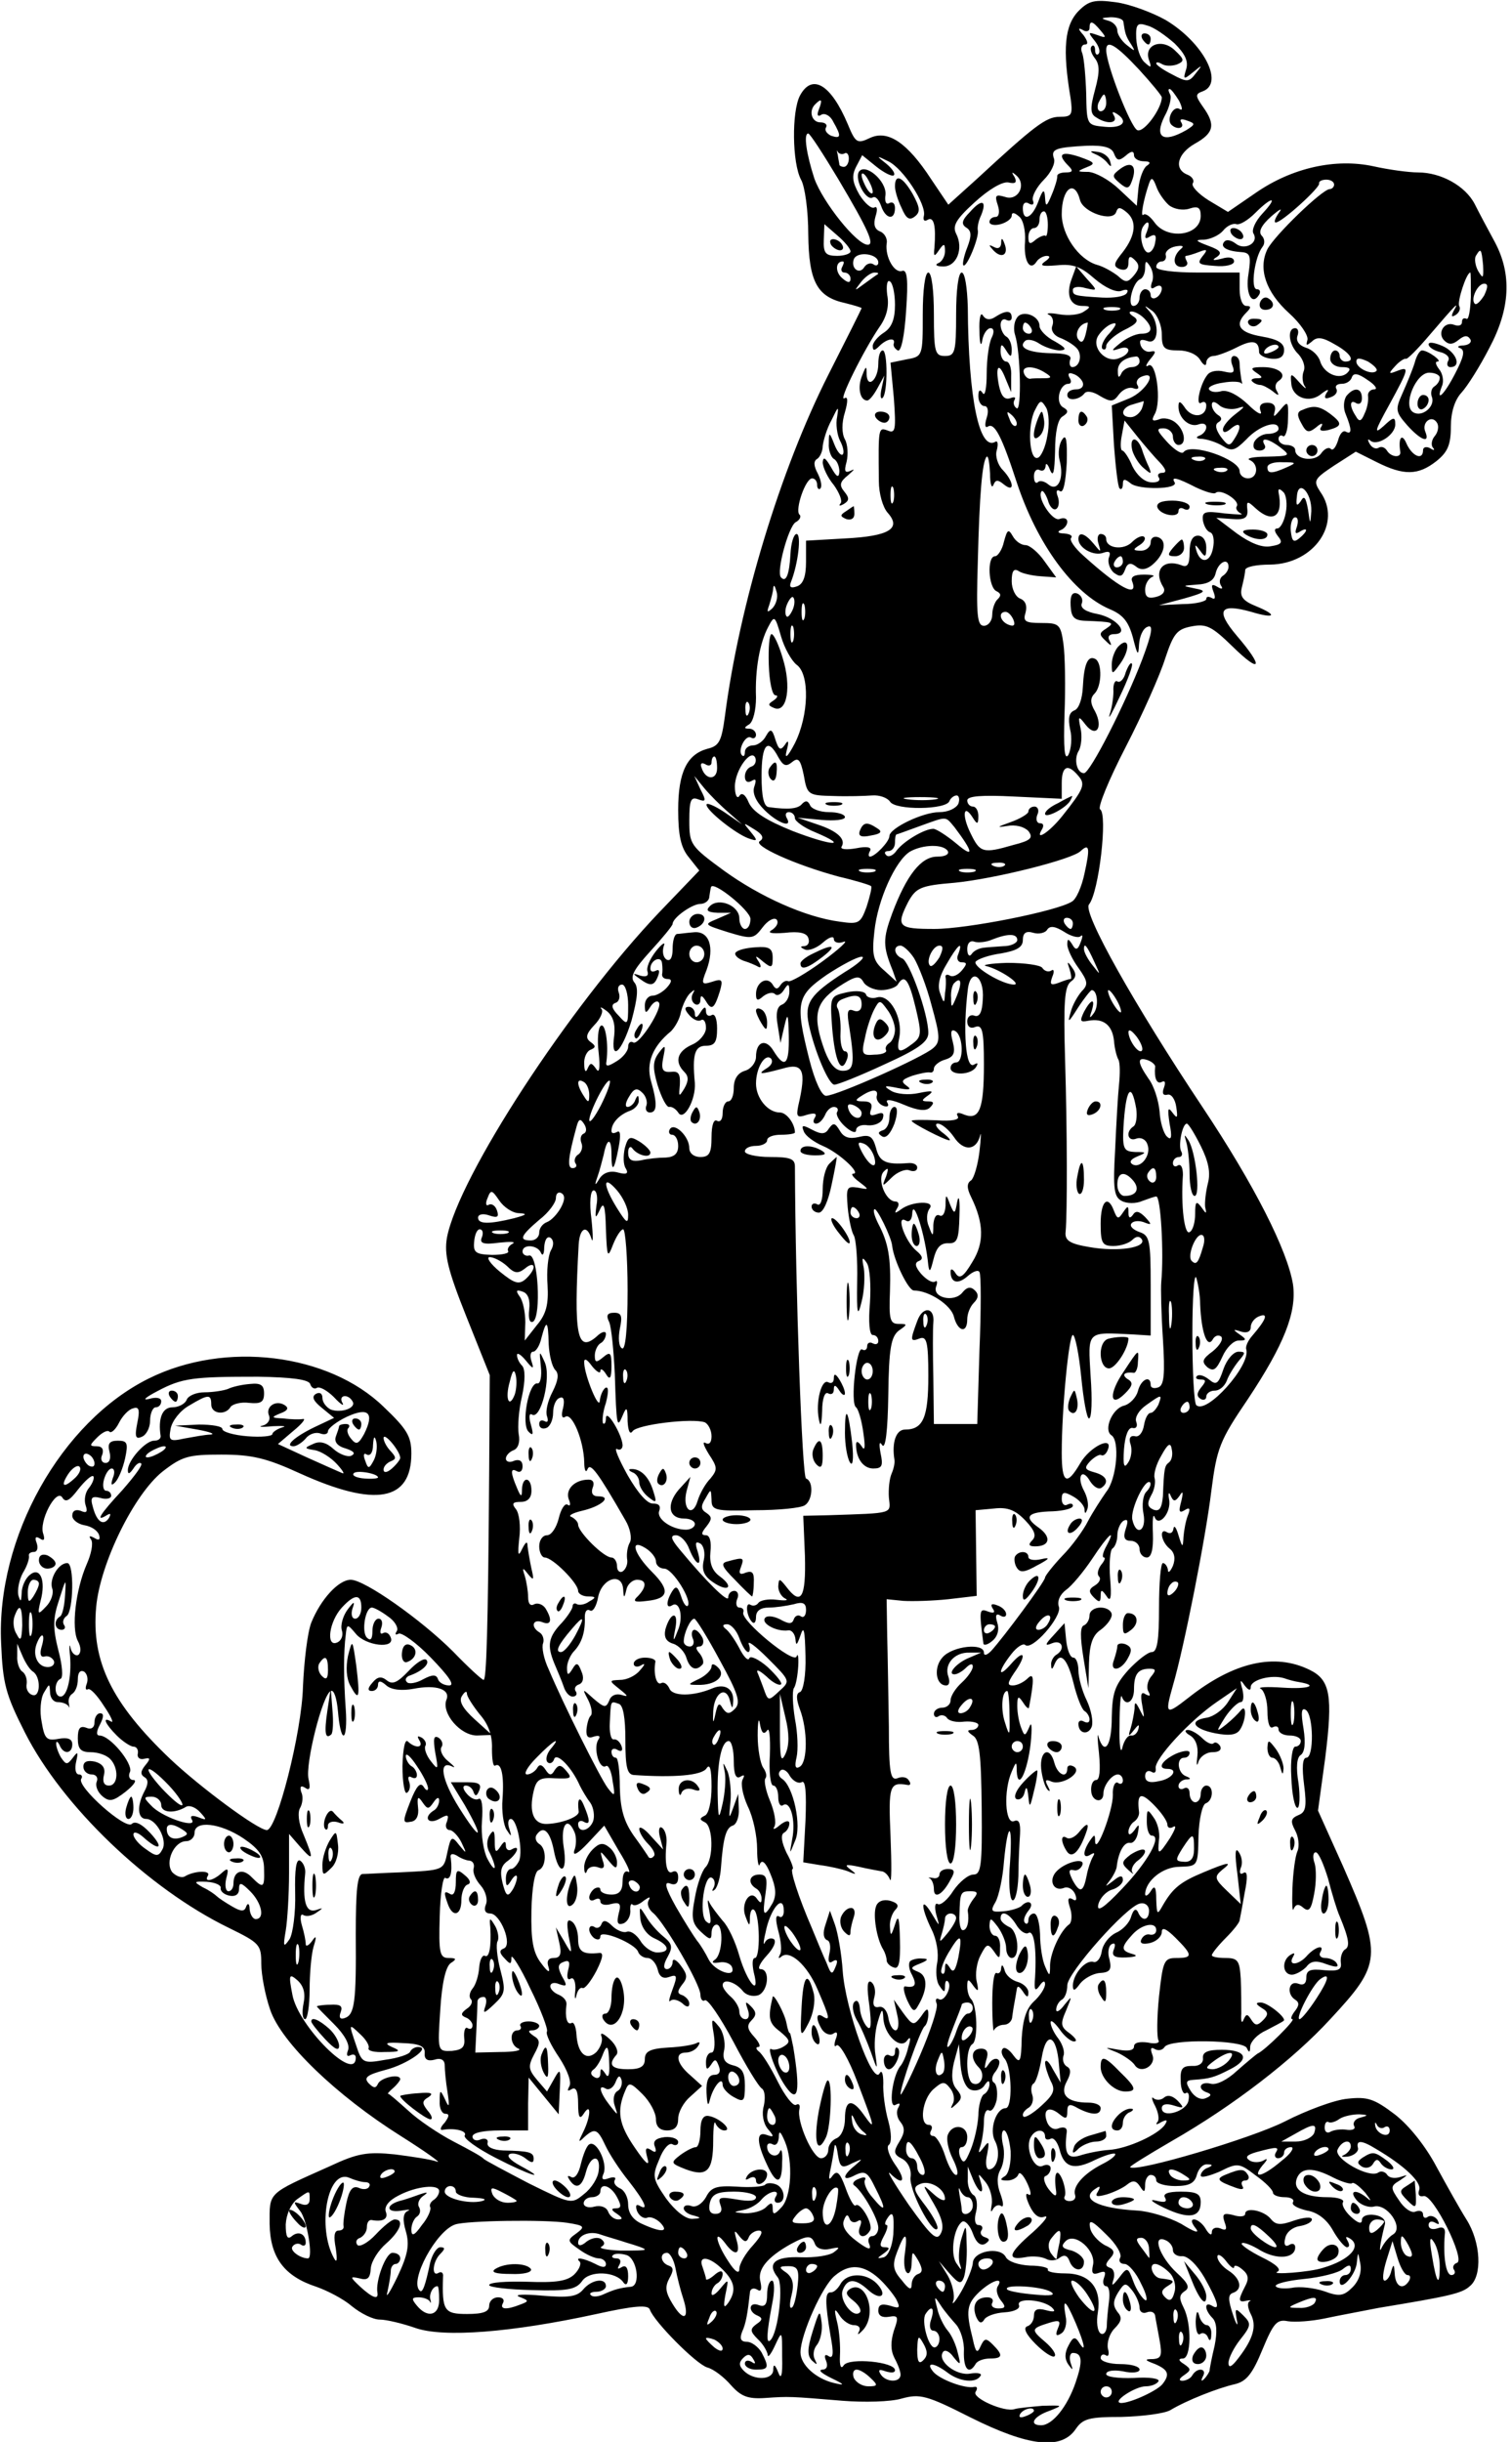 <?xml version="1.0" standalone="no"?>
<!DOCTYPE svg PUBLIC "-//W3C//DTD SVG 20010904//EN"
 "http://www.w3.org/TR/2001/REC-SVG-20010904/DTD/svg10.dtd">
<svg version="1.0" xmlns="http://www.w3.org/2000/svg"
 width="272pt" height="439pt" viewBox="0 0 272 439"
 preserveAspectRatio="xMidYMid meet">

<g transform="translate(0,439) scale(0.1,-0.1)"
fill="#000000" stroke="none">
<path d="M1941 4371 c-26 -26 -30 -69 -15 -158 4 -30 2 -33 -20 -33 -24 0 -45
-16 -149 -112 l-51 -46 -31 46 c-43 66 -78 89 -110 74 -23 -11 -26 -9 -40 25
-30 71 -64 92 -86 51 -15 -29 -14 -121 2 -151 7 -12 13 -56 13 -98 1 -86 16
-113 67 -124 16 -4 29 -8 29 -9 0 -1 -27 -55 -60 -120 -86 -170 -160 -413
-186 -614 -6 -44 -10 -53 -31 -58 -37 -10 -53 -42 -53 -110 0 -46 5 -68 19
-85 l19 -24 -72 -75 c-162 -170 -361 -475 -382 -585 -5 -30 1 -57 35 -142 l42
-105 -1 -171 c-2 -290 -5 -377 -10 -377 -3 0 -28 23 -55 51 -57 57 -159 129
-184 129 -22 0 -54 -35 -71 -77 -7 -18 -13 -70 -15 -115 -2 -82 -47 -258 -65
-258 -16 0 -120 77 -174 128 -105 100 -142 175 -133 273 7 78 68 203 120 244
35 27 46 30 105 30 55 0 81 -6 142 -34 135 -61 200 -50 200 36 0 31 -8 44 -50
84 -99 96 -285 119 -422 51 -158 -78 -275 -286 -266 -476 3 -73 8 -92 43 -161
67 -132 221 -280 367 -351 55 -27 58 -30 58 -64 0 -20 7 -57 16 -83 20 -59
119 -154 235 -227 46 -29 75 -50 65 -46 -11 4 -45 9 -76 13 -49 5 -67 2 -116
-21 -114 -51 -109 -46 -109 -104 1 -60 26 -94 84 -113 20 -7 49 -22 64 -35 16
-13 38 -24 50 -24 12 0 41 -7 64 -15 51 -18 174 -8 326 25 68 15 93 17 96 8 7
-21 82 -97 103 -104 12 -3 31 -18 43 -32 18 -20 30 -25 61 -23 44 3 44 3 140
-5 38 -3 86 -2 106 4 33 9 45 6 124 -34 104 -52 163 -59 189 -21 13 19 24 22
83 22 37 1 76 6 87 12 30 18 86 40 117 47 20 5 31 18 49 62 20 48 26 55 46 51
13 -2 42 0 66 5 23 5 67 13 97 19 127 21 150 26 164 39 23 18 20 79 -6 120
-12 19 -36 62 -54 95 -19 36 -49 74 -75 94 -37 28 -49 32 -85 28 -23 -2 -74
-21 -113 -41 -59 -30 -268 -92 -278 -82 -2 1 32 22 75 47 110 63 218 146 285
219 93 100 94 113 23 275 l-45 100 13 95 c14 112 9 140 -28 158 -63 31 -137
14 -218 -50 -41 -32 -43 -31 -28 22 20 68 59 266 69 349 10 78 15 91 66 166
65 98 88 156 81 206 -10 61 -69 178 -163 319 -122 183 -216 350 -204 364 18
22 34 163 20 171 -5 3 16 54 46 112 30 58 62 130 71 159 15 45 21 53 48 58 26
5 36 0 73 -36 52 -51 57 -38 8 19 -39 46 -31 59 26 43 43 -13 48 -6 9 10 -25
10 -30 18 -26 34 3 12 6 26 6 31 0 6 20 10 45 10 79 1 130 75 90 131 -13 20
-11 23 25 47 l39 25 38 -19 c48 -24 74 -24 107 2 20 16 26 29 26 62 0 26 7 48
19 61 11 12 33 47 50 80 38 71 41 133 10 191 -12 22 -28 52 -36 68 -17 33 -61
57 -102 57 -17 0 -53 5 -80 11 -69 15 -147 -3 -211 -47 l-51 -35 -35 21 c-19
12 -32 26 -28 31 3 5 -2 12 -10 15 -25 10 -18 38 14 56 34 19 37 34 14 66 -14
20 -14 23 0 28 39 15 0 88 -67 128 -25 14 -66 29 -90 32 -37 5 -48 3 -66 -15z
m80 -21 c3 -20 4 -25 14 -40 8 -13 7 -13 -8 -1 -9 7 -17 19 -17 26 0 8 -8 16
-17 18 -14 4 -12 5 5 6 12 0 23 -3 23 -9z m-41 -15 c11 -13 10 -14 -6 -8 -17
6 -17 5 -5 -10 8 -10 11 -20 7 -24 -3 -3 -6 0 -6 7 0 7 -3 10 -6 7 -4 -4 -1
-13 5 -21 9 -11 10 -24 1 -57 -9 -33 -9 -44 2 -50 19 -13 40 -11 32 3 -4 7 -3
8 4 4 23 -14 12 -27 -20 -24 -33 3 -33 3 -34 60 -1 31 -4 64 -7 72 -4 9 -1 16
5 16 6 0 5 6 -3 17 -10 11 -10 14 -1 9 6 -4 12 -2 12 3 0 15 5 14 20 -4z m133
-23 c19 -19 25 -32 21 -46 -6 -19 -5 -20 12 -6 17 14 18 14 5 -2 -12 -16 -16
-16 -42 -2 -16 8 -29 17 -29 20 0 3 5 2 10 -1 6 -4 18 -4 27 -1 14 6 14 9 -3
25 -23 23 -57 11 -47 -17 5 -14 4 -15 -8 -4 -8 7 -14 26 -15 43 -1 26 2 29 20
23 12 -3 33 -18 49 -32z m-64 -47 c22 -24 41 -47 41 -50 0 -20 -32 -64 -44
-59 -12 5 -56 118 -56 144 0 20 18 9 59 -35z m72 -56 c6 -12 7 -19 1 -15 -11
7 -24 -18 -15 -28 10 -10 25 -7 18 4 -4 6 1 7 11 3 15 -5 14 -7 -2 -17 -42
-24 -58 -13 -39 25 9 16 13 34 10 39 -3 6 -4 10 -1 10 3 0 10 -10 17 -21z
m-131 -4 c0 -8 -4 -15 -10 -15 -5 0 -7 7 -4 15 4 8 8 15 10 15 2 0 4 -7 4 -15z
m-517 -12 c-4 -10 -2 -14 5 -9 6 3 16 -2 21 -13 15 -26 14 -31 -4 -25 -8 4
-12 10 -9 15 3 5 -2 9 -10 9 -16 0 -22 21 -9 33 11 11 13 8 6 -10z m35 -125
c54 -91 66 -118 53 -118 -20 0 -81 77 -96 119 -14 43 -20 81 -11 81 3 0 27
-37 54 -82z m11 46 c4 3 8 -1 8 -9 0 -8 -4 -15 -9 -15 -4 0 -8 2 -8 4 0 2 -2
10 -3 18 -2 7 -2 10 0 5 3 -4 8 -5 12 -3z m485 0 c5 -13 9 -14 21 -4 10 9 15
9 15 1 0 -6 8 -11 18 -11 11 0 13 -3 5 -8 -6 -4 -13 -22 -15 -40 l-3 -32 -32
30 c-18 17 -42 30 -55 31 -21 0 -21 1 -4 8 18 7 16 9 -12 19 -33 11 -41 5 -20
-16 9 -9 8 -12 -5 -12 -9 0 -16 -3 -15 -7 0 -5 -4 -19 -10 -33 -9 -22 -11 -23
-12 -5 -1 16 -4 15 -12 -7 -11 -30 -28 -38 -28 -12 0 9 5 12 11 8 7 -4 10 -1
7 6 -2 7 7 24 20 37 13 13 21 30 18 38 -6 17 3 20 59 23 31 1 45 -3 49 -14z
m-396 -39 c3 3 -3 12 -14 21 -18 14 -18 15 4 4 27 -13 69 -78 64 -98 -2 -8 1
-11 7 -7 11 6 15 -11 12 -50 -2 -17 0 -17 8 -5 9 13 11 13 11 -2 0 -9 -6 -19
-12 -21 -7 -3 -3 -6 8 -6 25 -1 38 32 24 59 -7 14 0 26 33 56 25 23 50 38 61
36 13 -3 16 0 11 10 -6 9 -5 10 4 2 18 -17 2 -46 -21 -38 -17 5 -19 3 -13 -15
4 -12 2 -21 -4 -21 -6 0 -11 -4 -11 -9 0 -5 9 -7 20 -4 11 3 20 10 20 15 0 7
5 6 13 -1 8 -6 12 -26 11 -45 -3 -35 9 -55 21 -36 3 5 12 10 18 10 7 0 6 -4
-3 -10 -11 -8 -5 -9 21 -7 29 3 43 -2 68 -24 20 -17 39 -25 48 -22 10 4 14 2
10 -4 -4 -6 -23 -9 -44 -8 -51 3 -53 4 -53 14 0 5 10 7 23 3 22 -5 22 -5 2 17
l-19 22 -8 -22 c-11 -29 -3 -49 19 -49 15 0 16 -2 3 -10 -8 -6 -28 -8 -45 -5
-16 3 -25 2 -18 -1 7 -3 9 -12 6 -20 -3 -8 3 -17 13 -21 11 -4 24 -12 30 -18
12 -11 7 -35 -7 -35 -4 0 -6 6 -4 13 4 8 -7 12 -35 12 -40 1 -59 10 -46 22 4
4 16 2 26 -5 11 -7 28 -12 37 -12 13 1 10 5 -9 16 -16 8 -28 21 -28 28 0 19
-32 30 -41 14 -5 -7 -6 -21 -3 -30 10 -31 12 -138 3 -132 -5 3 -7 10 -4 15 3
5 0 6 -8 3 -10 -3 -16 4 -20 23 -7 36 0 43 12 12 l10 -24 0 28 c1 15 -3 27 -9
27 -5 0 -10 8 -10 18 0 14 2 15 10 2 8 -13 10 -13 10 2 0 9 -4 20 -10 23 -5 3
-10 13 -10 21 0 8 5 12 10 9 6 -3 10 -1 10 4 0 13 -10 14 -30 1 -9 -6 -17 -5
-22 3 -4 7 -7 -6 -6 -28 0 -23 3 -30 5 -17 2 12 9 22 15 22 6 0 7 -7 2 -17 -5
-10 -9 -39 -9 -65 0 -25 -3 -41 -7 -35 -5 8 -8 6 -8 -5 0 -10 5 -18 11 -18 6
0 8 -9 4 -21 -4 -13 -3 -19 2 -16 12 8 25 -17 52 -100 37 -112 102 -200 167
-228 24 -10 34 -22 42 -51 8 -32 10 -35 11 -13 1 15 7 29 15 32 11 5 9 -10 -9
-58 -31 -81 -94 -205 -105 -205 -13 0 -19 26 -9 41 4 8 6 25 3 39 -5 23 -4 24
9 7 19 -24 32 -5 17 24 -9 15 -9 24 -1 32 13 13 14 54 2 62 -14 8 -21 -9 -23
-50 -1 -21 -7 -39 -15 -42 -10 -4 -12 -14 -8 -34 4 -15 2 -36 -3 -46 -7 -11
-9 11 -7 73 2 49 1 106 -2 127 -5 35 -8 37 -40 37 -29 0 -33 3 -28 19 3 12 0
21 -10 25 -8 3 -15 17 -15 31 0 19 4 24 13 18 6 -4 24 -8 39 -9 l28 -2 -21 29
c-11 16 -27 29 -34 29 -8 0 -18 7 -23 16 -8 14 -10 12 -16 -10 -3 -14 -11 -26
-16 -26 -15 0 -12 -57 3 -63 8 -4 8 -8 2 -14 -5 -4 -10 -17 -10 -28 0 -11 -7
-20 -15 -20 -12 0 -14 18 -11 115 3 121 8 181 16 189 3 2 5 -11 6 -30 0 -19 3
-28 6 -21 4 10 8 10 19 1 20 -16 18 5 -2 26 -9 9 -14 25 -11 35 3 11 2 18 -2
16 -29 -18 -49 76 -50 242 -1 34 -5 62 -11 62 -6 0 -10 -32 -10 -75 0 -68 -2
-75 -20 -75 -18 0 -20 7 -20 75 0 43 -4 75 -10 75 -6 0 -10 -32 -10 -75 0 -75
0 -76 -29 -81 l-29 -6 6 -64 c4 -56 3 -64 -11 -58 -17 6 -17 6 -16 -91 0 -22
7 -47 16 -57 25 -28 3 -42 -77 -46 l-70 -4 0 -38 c0 -26 -5 -40 -16 -44 -11
-4 -15 -2 -11 8 13 33 19 86 10 86 -5 0 -10 -16 -11 -36 -2 -37 -8 -52 -17
-42 -9 9 13 90 26 99 8 4 11 11 7 14 -8 9 11 65 23 65 5 0 9 -5 9 -12 0 -6 3
-9 6 -6 3 4 1 15 -5 27 -7 13 -8 22 -1 26 5 3 10 14 10 23 1 9 7 31 16 47 12
25 13 26 10 6 -3 -13 0 -33 5 -43 6 -11 8 -22 5 -25 -3 -3 -10 5 -15 18 -9 23
-10 23 -10 2 -1 -12 4 -25 9 -28 6 -3 10 -14 10 -23 -1 -12 -5 -10 -15 8 -10
17 -14 20 -15 9 0 -9 9 -28 20 -41 10 -14 16 -29 12 -33 -4 -5 -1 -5 6 -1 10
6 10 11 1 22 -10 12 -8 18 7 30 10 9 13 12 5 8 -11 -5 -13 -2 -8 16 3 13 2 31
-3 40 -6 11 -6 30 0 49 6 21 5 29 -1 25 -12 -7 35 87 63 128 13 18 18 38 14
58 -2 17 0 28 5 24 5 -3 9 -22 9 -42 0 -26 -6 -41 -20 -50 -11 -7 -20 -18 -20
-24 0 -9 3 -9 12 0 13 13 29 16 26 5 -2 -5 2 -10 7 -13 6 -3 12 25 15 71 4 56
2 75 -7 72 -14 -5 -31 25 -28 49 2 9 -4 19 -12 22 -10 4 -12 13 -8 27 4 12 3
19 -2 16 -5 -3 -17 7 -27 23 -13 23 -14 34 -6 50 l11 21 26 -21 c14 -11 28
-18 31 -15z m495 -54 c9 -7 25 -10 37 -6 15 5 20 2 20 -13 0 -36 -60 -44 -83
-12 -8 11 -16 17 -20 14 -6 -6 0 27 10 56 4 12 7 11 13 -5 4 -12 15 -27 23
-34z m297 37 c0 -4 -4 -8 -8 -8 -13 0 -99 -83 -112 -108 -17 -35 -3 -77 39
-115 20 -18 35 -40 33 -48 -3 -11 -2 -11 8 -3 9 9 19 8 41 -5 29 -16 38 -31
19 -31 -5 0 -10 5 -10 10 0 6 -4 10 -8 10 -5 0 -9 -7 -9 -15 0 -8 9 -15 21
-15 14 0 17 -3 10 -10 -14 -14 -42 -2 -49 20 -3 11 -15 22 -26 25 -12 4 -18
12 -15 21 3 8 1 14 -4 14 -15 0 -12 -30 6 -47 8 -9 13 -22 9 -31 -3 -8 -2 -20
2 -26 5 -7 0 -4 -9 6 -16 18 -17 18 -15 -2 2 -25 33 -36 54 -18 12 9 15 9 9 1
-5 -9 -2 -11 8 -7 9 3 13 10 10 15 -3 5 1 9 10 9 8 0 16 5 18 12 3 8 11 7 28
-5 14 -9 19 -17 12 -17 -7 0 -12 -6 -11 -12 1 -7 -1 -21 -6 -31 -6 -15 -10
-16 -16 -5 -12 18 -11 31 1 23 6 -3 10 1 10 9 0 19 -14 21 -28 4 -5 -8 -6 -22
-1 -33 11 -27 11 -37 0 -31 -5 3 -11 -4 -14 -16 -4 -12 -9 -19 -13 -15 -4 4
-12 0 -18 -9 -12 -15 -46 -10 -46 7 0 5 -7 9 -15 9 -8 0 -15 5 -15 11 0 5 4 8
8 5 4 -3 9 11 9 30 1 33 0 34 -14 17 -11 -13 -13 -14 -10 -3 3 10 -2 16 -13
16 -12 0 -16 -6 -12 -16 3 -8 -8 -2 -23 13 -18 17 -36 26 -47 24 -10 -3 -20
-2 -23 3 -3 4 9 10 25 12 16 3 31 2 33 -1 2 -3 2 0 0 7 -1 8 -3 20 -3 28 0 8
-4 14 -10 14 -5 0 -7 -7 -3 -17 5 -13 2 -15 -15 -11 -12 3 -25 1 -30 -6 -13
-16 -22 -57 -11 -50 5 3 9 1 9 -5 0 -20 -23 -24 -37 -6 -10 15 -13 15 -13 4 0
-21 20 -38 36 -32 8 3 14 1 14 -5 0 -6 -6 -13 -12 -15 -8 -3 -6 -6 5 -6 9 -1
26 -6 37 -13 16 -10 22 -8 42 12 23 25 58 36 58 19 0 -5 -9 -9 -19 -9 -10 0
-21 -7 -25 -15 -3 -9 0 -15 10 -15 8 0 12 5 9 10 -9 15 7 12 29 -5 18 -14 17
-15 -25 -16 -24 0 -38 -3 -31 -6 17 -7 15 -33 -3 -33 -8 0 -15 6 -15 13 0 21
-88 52 -101 34 -3 -4 -16 4 -29 18 -19 21 -21 25 -7 25 9 0 17 -7 17 -15 0 -8
5 -15 10 -15 15 0 12 26 -5 40 -8 7 -22 10 -30 6 -12 -4 -14 -2 -8 9 13 22 3
96 -11 88 -6 -4 -5 1 3 11 11 13 11 16 1 14 -7 -2 -15 3 -18 11 -3 10 0 12 12
8 20 -8 23 31 4 53 -11 12 -10 12 5 1 9 -7 17 -26 17 -42 0 -25 4 -29 30 -29
17 0 33 -7 39 -17 6 -10 11 -12 11 -5 0 6 6 12 13 12 6 0 25 7 41 15 29 15 41
13 41 -8 0 -5 10 -11 23 -12 15 -1 22 4 22 16 0 12 -11 19 -40 24 -41 7 -50
21 -28 43 9 9 9 12 0 12 -7 0 -12 13 -12 30 l0 30 -75 0 c-43 0 -75 4 -75 10
0 6 5 10 10 10 5 0 9 5 7 12 -1 6 7 13 18 15 11 2 16 1 10 -4 -16 -13 -16 -33
1 -33 8 0 12 5 9 10 -3 6 -4 10 -1 10 2 0 13 3 23 7 15 6 16 4 6 -8 -10 -13
-7 -15 22 -17 20 -2 35 2 35 8 0 7 -9 9 -22 5 -16 -4 -19 -3 -9 3 10 7 7 12
-15 20 -24 9 -25 11 -8 11 12 1 27 8 34 16 7 9 18 14 24 12 6 -2 21 7 34 20
31 31 42 30 13 -1 -13 -14 -20 -30 -16 -36 10 -17 -16 -31 -32 -18 -8 6 -16 8
-20 4 -9 -9 2 -17 27 -19 19 -1 21 -5 16 -39 -6 -35 6 -59 19 -38 3 5 2 10 -4
10 -12 0 -4 58 10 76 5 6 4 15 -1 20 -7 7 -1 19 17 35 15 13 21 16 14 7 -7
-10 -10 -18 -6 -18 11 0 80 63 78 70 -1 4 5 7 13 7 8 0 14 -4 14 -9z m-457
-28 c6 -22 59 -40 65 -21 3 9 7 9 18 0 20 -16 17 -42 -6 -72 -17 -21 -18 -26
-5 -31 10 -3 15 1 15 11 0 13 3 14 12 5 8 -8 8 -15 -2 -27 -11 -13 -15 -14
-29 -1 -9 7 -26 17 -38 20 -33 10 -63 54 -63 91 0 46 23 64 33 25z m-58 -44
c0 -13 -2 -22 -4 -20 -2 2 -10 -1 -18 -7 -10 -9 -13 -8 -13 5 0 9 5 16 10 16
6 0 10 7 10 15 0 8 3 15 8 15 4 0 7 -11 7 -24z m-355 -48 c0 -4 -11 -8 -24 -8
-21 0 -25 5 -24 29 l1 28 23 -20 c13 -11 24 -24 24 -29z m533 35 c-5 -11 -3
-14 6 -8 9 5 12 2 9 -11 -1 -9 -7 -18 -12 -18 -10 -1 -18 33 -10 46 9 14 14 9
7 -9z m-483 -55 c0 -5 -4 -7 -9 -3 -5 3 -12 1 -16 -5 -9 -15 -25 -2 -19 14 6
15 44 10 44 -6z m1088 -5 c1 -24 0 -25 -9 -10 -5 9 -7 22 -4 27 9 15 10 13 13
-17z m-1153 -3 c-3 -5 -1 -10 4 -10 6 0 11 -5 11 -11 0 -8 -5 -8 -15 1 -13 11
-12 30 1 30 3 0 2 -4 -1 -10z m557 -28 c-3 -10 -1 -13 6 -8 7 4 12 3 12 -3 0
-5 -4 -13 -10 -16 -5 -3 -10 -1 -10 4 0 6 -4 11 -10 11 -5 0 -10 -7 -10 -15 0
-8 -5 -15 -11 -15 -12 0 -1 43 12 48 5 2 9 11 9 20 0 14 2 14 9 3 5 -8 7 -21
3 -29z m-493 15 c-2 -1 -13 -9 -24 -17 -19 -14 -19 -14 -6 3 7 9 18 17 24 17
6 0 8 -1 6 -3z m1067 -41 c-1 -24 -4 -42 -8 -39 -5 2 -8 0 -8 -6 0 -6 -6 -8
-14 -5 -18 7 -31 -15 -18 -28 8 -8 15 -8 26 1 10 8 16 9 21 1 3 -5 -2 -10 -12
-11 -10 0 -13 -3 -6 -5 9 -4 6 -16 -9 -45 -20 -39 -36 -54 -24 -23 4 9 1 23
-5 30 -6 8 -8 14 -3 14 10 0 -17 20 -28 20 -4 0 -10 -10 -13 -22 -4 -13 -14
-37 -22 -55 -13 -29 -13 -33 8 -57 25 -28 42 -34 33 -12 -7 17 12 31 21 16 4
-6 2 -17 -4 -24 -6 -7 -7 -17 -3 -21 4 -5 1 -5 -5 -1 -7 4 -13 2 -13 -3 0 -20
-20 -11 -30 12 -8 19 -15 10 -11 -15 2 -12 -17 -10 -24 2 -4 6 -10 8 -15 5 -5
-3 -12 0 -16 7 -4 7 -4 10 1 6 12 -11 45 10 45 29 0 14 -3 14 -21 -3 -18 -16
-16 -9 10 38 36 66 37 70 14 61 -15 -6 -16 -5 -3 9 8 9 17 14 19 13 2 -2 21
17 43 43 48 56 54 62 43 43 -5 -10 -4 -12 4 -7 6 4 9 11 6 16 -4 7 13 60 20
60 1 0 1 -20 1 -44z m24 3 c-7 -11 -14 -18 -17 -15 -8 8 5 36 17 36 7 0 7 -6
0 -21z m-657 -26 c-7 -2 -19 -2 -25 0 -7 3 -2 5 12 5 14 0 19 -2 13 -5z m45
-15 c17 -17 15 -28 -5 -28 -10 0 -27 -8 -38 -17 -16 -13 -17 -15 -2 -10 22 8
23 -9 0 -17 -24 -10 -51 20 -37 41 6 9 17 19 25 21 9 3 8 -2 -5 -17 -11 -11
-16 -24 -13 -28 4 -3 7 -1 7 5 0 6 14 19 31 28 25 12 29 18 18 25 -8 5 -9 9
-3 9 5 0 15 -5 22 -12z m-203 -18 c3 -5 1 -10 -4 -10 -6 0 -11 5 -11 10 0 6 2
10 4 10 3 0 8 -4 11 -10z m98 -11 c-4 -15 -8 -17 -14 -8 -6 11 4 28 18 29 0 0
-1 -9 -4 -21z m347 -23 c0 -2 -7 -7 -16 -10 -8 -3 -12 -2 -9 4 6 10 25 14 25
6z m-250 -26 c0 -5 -6 -10 -14 -10 -8 0 -17 -6 -19 -12 -4 -8 -6 -7 -6 4 -1
15 11 25 32 27 4 1 7 -3 7 -9z m426 -17 c-8 -8 -36 5 -36 17 0 7 6 7 21 0 11
-7 18 -14 15 -17z m-596 -3 c13 -8 12 -10 -2 -10 -10 0 -21 0 -25 -1 -4 0 -9
4 -11 10 -5 14 18 14 38 1z m68 -18 c2 -7 -3 -12 -12 -12 -9 0 -16 -4 -16 -10
0 -12 22 -9 31 3 4 5 16 3 28 -5 19 -11 24 -11 34 3 7 9 18 14 26 11 8 -3 11
0 7 6 -3 5 0 12 8 15 30 12 8 -26 -22 -39 l-32 -13 4 -72 c3 -39 7 -74 10 -77
3 -3 6 0 6 8 0 9 3 10 14 1 14 -12 87 -11 79 2 -7 11 5 8 38 -9 17 -8 33 -13
36 -10 9 8 44 -14 38 -24 -3 -4 1 -10 7 -13 7 -3 -6 -2 -29 0 -36 5 -41 3 -39
-13 2 -10 7 -19 13 -21 6 -2 8 -15 5 -29 -5 -26 -23 -28 -30 -3 -3 11 -2 11 7
-1 9 -13 11 -12 11 6 0 12 -6 21 -15 21 -10 0 -15 -10 -15 -30 0 -22 -4 -28
-15 -23 -33 12 -51 -10 -32 -40 4 -7 -1 -14 -13 -17 -15 -4 -20 0 -20 13 0 10
6 20 13 23 6 2 0 4 -15 4 -18 0 -25 -4 -21 -13 11 -30 -25 -10 -88 47 -16 14
-26 29 -22 32 3 4 -2 7 -13 8 -10 0 -13 3 -6 6 6 2 12 9 12 15 0 6 -6 8 -14 5
-13 -5 -42 40 -32 50 2 2 7 -5 11 -16 3 -12 10 -19 15 -16 5 3 6 13 3 22 -4
10 -2 14 4 10 6 -4 10 16 12 51 1 40 -1 53 -8 42 -6 -8 -8 -25 -5 -37 9 -33
-3 -58 -20 -44 -7 6 -16 8 -19 4 -4 -3 -7 1 -7 11 0 9 5 14 10 11 6 -3 10 0
11 7 0 7 4 4 8 -7 6 -14 8 -3 9 34 0 34 5 57 13 62 11 7 12 11 1 17 -14 9 -6
42 10 42 5 0 6 5 2 11 -4 7 -1 10 6 7 8 -2 16 -10 18 -16z m642 9 c0 -6 -4
-12 -10 -16 -5 -3 -7 -12 -4 -19 6 -17 -18 -37 -34 -27 -19 12 5 71 29 71 10
0 19 -4 19 -9z m-706 -105 c-3 -19 -11 -37 -17 -39 -16 -6 -19 60 -5 86 9 18
11 19 20 4 5 -9 6 -32 2 -51z m170 49 c-4 -8 -12 -15 -20 -15 -20 0 -17 18 4
23 9 3 18 5 19 6 1 0 0 -6 -3 -14z m172 1 c15 5 14 3 -3 -10 -13 -10 -23 -22
-23 -28 0 -7 6 -6 15 2 17 14 20 3 5 -20 -8 -13 -11 -12 -24 5 -9 13 -11 22
-4 26 7 4 6 9 -1 13 -6 4 -11 12 -11 18 0 7 5 7 14 -1 7 -6 22 -8 32 -5z
m-398 -31 c-3 -3 -9 2 -12 12 -6 14 -5 15 5 6 7 -7 10 -15 7 -18z m259 -67
c11 -12 12 -18 4 -18 -7 0 -10 -4 -6 -9 3 -6 -4 -9 -15 -8 -12 1 -25 13 -33
29 -6 15 -15 28 -18 28 -3 0 -4 12 -1 27 l5 27 24 -30 c13 -16 31 -37 40 -46z
m80 6 c-3 -3 -12 -4 -19 -1 -8 3 -5 6 6 6 11 1 17 -2 13 -5z m148 -14 c-27
-12 -35 -12 -35 0 0 6 12 10 28 9 24 0 25 -1 7 -9z m-108 -6 c-3 -3 -12 -4
-19 -1 -8 3 -5 6 6 6 11 1 17 -2 13 -5z m-600 -56 c-3 -7 -5 -2 -5 12 0 14 2
19 5 13 2 -7 2 -19 0 -25z m752 -17 c-2 -25 -2 -25 -6 3 -4 22 -7 26 -13 15
-7 -10 -9 -8 -7 8 2 33 27 8 26 -26z m-46 -3 c-3 -16 -10 -28 -15 -28 -6 0 -6
-5 1 -14 9 -11 7 -15 -13 -18 -15 -3 -36 5 -61 23 l-37 28 28 -2 c23 -2 29 2
28 16 -2 17 0 17 15 3 31 -28 50 -14 41 29 -1 7 2 7 9 0 5 -5 7 -22 4 -37z
m20 -25 c-4 -11 -3 -14 5 -9 16 10 15 1 -1 -12 -10 -8 -13 -5 -15 14 -1 13 3
24 8 24 5 0 6 -7 3 -17z m-123 -72 c0 -6 -5 -13 -10 -16 -6 -4 -7 -11 -4 -17
5 -7 2 -8 -6 -3 -10 6 -12 4 -7 -9 4 -10 3 -15 -3 -11 -6 3 -10 3 -10 -2 0 -4
-19 -9 -43 -9 l-42 -2 45 12 c39 11 42 14 20 18 -24 5 -24 5 3 7 20 1 31 7 34
21 5 20 23 28 23 11z m-821 -75 c-9 -8 -10 -7 -5 7 3 10 7 24 7 30 1 7 3 4 6
-7 3 -10 -1 -23 -8 -30z m37 -2 c-4 -9 -9 -15 -11 -12 -3 3 -3 13 1 22 4 9 9
15 11 12 3 -3 3 -13 -1 -22z m21 -16 c-3 -7 -5 -2 -5 12 0 14 2 19 5 13 2 -7
2 -19 0 -25z m376 -2 c4 -10 1 -13 -9 -9 -15 6 -19 23 -5 23 5 0 11 -7 14 -14z
m-390 -81 c24 -17 22 -91 -3 -141 -13 -25 -19 -30 -15 -14 5 18 3 21 -3 11 -8
-11 -11 -9 -17 9 -6 20 -9 21 -17 7 -5 -10 -16 -17 -23 -17 -8 0 -15 -5 -15
-12 0 -6 -2 -9 -5 -6 -9 8 6 38 16 32 5 -3 9 0 9 5 0 6 -6 11 -12 11 -10 0
-10 2 0 8 7 5 12 26 12 48 -2 51 7 99 22 127 11 21 12 21 23 -17 6 -21 19 -44
28 -51z m-6 43 c-3 -7 -5 -2 -5 12 0 14 2 19 5 13 2 -7 2 -19 0 -25z m-80
-130 c-3 -8 -6 -5 -6 6 -1 11 2 17 5 13 3 -3 4 -12 1 -19z m53 -79 c9 -16 14
-18 25 -9 11 9 15 5 21 -24 6 -35 8 -36 53 -37 25 -1 57 0 70 1 13 1 27 -4 32
-11 9 -16 102 -15 107 1 2 5 8 10 13 10 4 0 6 -7 3 -15 -4 -8 -18 -15 -34 -15
-30 0 -90 -29 -90 -43 0 -10 -26 -37 -35 -37 -3 0 -3 5 0 10 4 7 -5 9 -25 5
-17 -3 -29 -2 -26 3 8 13 -7 28 -44 40 l-35 12 43 -4 c23 -2 42 0 42 5 0 5
-13 9 -29 9 -16 0 -32 6 -34 13 -4 8 -8 8 -14 2 -7 -9 -24 -11 -60 -6 -9 1
-13 19 -13 56 0 57 11 70 30 34z m-48 -17 c-7 -2 -12 -10 -12 -18 0 -9 5 -12
12 -8 8 5 9 2 5 -10 -4 -11 2 -26 18 -42 24 -24 52 -34 40 -14 -3 6 -1 10 4
10 6 0 11 -5 11 -11 0 -5 16 -17 36 -25 64 -27 30 -25 -40 2 -47 19 -71 34
-79 51 -6 15 -13 19 -17 12 -4 -6 -8 2 -8 17 0 30 30 70 37 51 2 -6 -1 -13 -7
-15z m-62 -3 c0 -22 -21 -22 -28 1 -3 7 0 10 7 6 6 -4 11 -2 11 3 0 6 2 11 5
11 3 0 5 -9 5 -21z m650 -14 c13 -15 10 -23 -29 -72 -24 -30 -51 -47 -36 -23
3 6 2 10 -4 10 -6 0 -8 7 -5 15 4 8 1 15 -5 15 -6 0 -11 -4 -11 -9 0 -4 -15
-13 -32 -19 -25 -9 -26 -10 -7 -7 16 3 31 -1 39 -9 9 -12 5 -17 -27 -25 -55
-16 -60 -14 -77 21 -16 32 -13 55 4 28 8 -13 10 -12 10 3 0 9 -4 17 -10 17 -5
0 -10 5 -10 11 0 8 26 10 85 7 l85 -4 0 28 c0 31 11 36 30 13z m-630 -65 l25
-22 -32 22 c-18 12 -33 18 -32 13 0 -10 51 -51 75 -60 17 -6 18 -5 4 12 -14
17 -14 17 7 4 15 -9 18 -16 10 -21 -14 -8 64 -43 142 -64 30 -7 56 -15 58 -17
2 -2 -2 -18 -8 -37 -11 -30 -14 -32 -48 -27 -62 8 -144 45 -209 92 -60 44 -62
47 -62 90 0 37 3 43 16 38 14 -5 15 -3 4 18 l-11 24 18 -22 c10 -12 29 -31 43
-43z m373 23 c-13 -2 -35 -2 -50 0 -16 2 -5 4 22 4 28 0 40 -2 28 -4z m34 -50
c34 -45 36 -57 4 -30 -18 15 -37 27 -42 27 -16 0 -53 -22 -66 -39 -6 -9 -15
-13 -19 -8 -4 4 -2 7 4 7 7 0 12 7 12 15 0 8 1 15 3 15 1 0 20 7 42 15 50 18
45 18 62 -2z m-12 -43 c3 -6 -5 -10 -19 -10 -29 0 -55 -33 -81 -102 -17 -46
-17 -59 1 -103 l7 -20 -22 20 c-20 17 -23 27 -18 71 6 57 38 127 64 143 23 13
60 14 68 1z m246 -40 c-5 -24 -15 -47 -23 -51 -27 -17 -188 -49 -247 -49 -65
0 -70 4 -47 49 14 25 22 29 83 34 72 7 212 42 227 57 16 15 17 5 7 -40z m-144
14 c-3 -3 -12 -4 -19 -1 -8 3 -5 6 6 6 11 1 17 -2 13 -5z m-234 -11 c-7 -2
-19 -2 -25 0 -7 3 -2 5 12 5 14 0 19 -2 13 -5z m180 0 c-7 -2 -19 -2 -25 0 -7
3 -2 5 12 5 14 0 19 -2 13 -5z m-403 -85 c0 -10 -4 -18 -10 -18 -5 0 -10 9
-10 19 0 23 -37 38 -53 22 -8 -8 -4 -11 14 -12 l24 0 -25 -11 c-24 -10 -24
-10 20 -24 43 -13 46 -12 62 9 9 12 20 18 25 14 4 -5 1 -12 -7 -18 -11 -6 -4
-8 22 -6 25 3 39 0 42 -9 3 -8 0 -14 -7 -15 -8 0 -8 -2 1 -6 7 -3 22 3 33 13
10 9 19 12 19 6 0 -6 8 -9 18 -5 9 3 -8 -13 -38 -35 -30 -22 -58 -38 -62 -36
-4 2 -10 -1 -14 -7 -5 -8 -9 -8 -14 1 -10 16 -30 4 -30 -17 0 -12 3 -13 13 -4
8 6 17 8 21 4 4 -4 11 -1 16 7 8 13 10 12 10 -3 0 -10 -6 -20 -13 -23 -9 -3
-12 -16 -8 -37 l5 -32 7 30 c6 26 7 23 8 -17 1 -52 -7 -60 -27 -28 -14 24 -32
18 -32 -10 0 -10 -9 -22 -20 -25 -13 -4 -20 -15 -20 -31 0 -13 -4 -24 -10 -24
-5 0 -10 -9 -10 -21 0 -11 -4 -17 -10 -14 -6 4 -10 -8 -10 -29 0 -29 -4 -36
-20 -36 -12 0 -20 7 -20 16 0 21 -27 47 -35 34 -3 -5 -1 -10 4 -10 6 0 11 -9
11 -20 0 -14 -7 -20 -22 -21 -13 0 -33 -2 -45 -5 -17 -3 -23 1 -23 14 0 9 4
13 8 7 9 -12 32 -18 32 -7 0 4 -9 13 -20 20 -17 10 -20 9 -26 -12 -3 -14 -3
-30 2 -37 5 -9 1 -11 -14 -7 -14 4 -26 0 -33 -10 -9 -15 -10 -14 -4 3 4 11 8
28 11 39 6 31 14 31 14 1 0 -35 5 -30 13 13 4 21 3 31 -3 27 -6 -3 -10 -3 -10
2 0 14 14 29 33 36 9 3 17 12 16 19 0 10 -2 10 -6 1 -2 -7 -9 -13 -14 -13 -5
0 -4 8 3 19 8 14 14 16 23 7 7 -6 10 -17 8 -23 -3 -7 0 -13 6 -13 13 0 14 15
2 57 -9 32 3 62 36 89 7 7 16 22 18 35 3 12 10 27 16 33 9 8 10 8 5 -1 -3 -6
-2 -14 4 -18 5 -3 10 0 10 7 0 10 3 9 10 -2 10 -17 15 -14 25 18 6 21 4 23
-14 17 -19 -6 -20 -4 -10 21 15 41 5 71 -23 68 -13 -1 -26 -3 -30 -3 -5 -1 -8
-13 -8 -27 0 -15 -4 -23 -11 -19 -6 4 -8 14 -5 24 4 9 -3 5 -14 -9 -11 -14
-18 -30 -15 -37 2 -7 -2 -10 -13 -7 -14 5 -15 4 -2 -5 20 -15 27 -14 34 5 3 8
2 12 -4 9 -6 -3 -10 -2 -10 4 0 15 20 24 21 9 1 -7 1 -16 0 -20 0 -5 4 -8 10
-8 8 0 8 -5 -1 -15 -7 -8 -19 -15 -26 -15 -8 0 -14 -8 -14 -17 0 -15 2 -16 10
-3 5 8 12 12 15 8 9 -8 -36 -79 -46 -72 -5 3 -9 -1 -9 -8 0 -7 -9 -19 -21 -26
-16 -10 -20 -10 -18 0 4 32 -2 69 -10 64 -5 -3 -7 -25 -4 -49 3 -28 1 -38 -5
-28 -8 11 -10 11 -15 0 -3 -8 -6 -5 -6 8 -1 12 5 24 12 26 9 4 9 7 -1 14 -9 7
-8 14 7 30 11 11 17 25 13 29 -4 5 1 3 10 -4 11 -9 15 -23 13 -43 -7 -49 13
-32 31 26 11 41 13 60 5 69 -8 10 -1 23 29 56 22 24 40 46 40 49 0 11 35 36
50 36 8 0 16 6 16 13 1 6 2 14 3 17 3 13 71 -42 71 -57z m580 -8 c0 -5 -2 -10
-4 -10 -3 0 -8 5 -11 10 -3 6 -1 10 4 10 6 0 11 -4 11 -10z m14 -23 c4 4 4 -1
0 -11 -5 -14 -9 -15 -15 -4 -7 11 -9 11 -9 0 0 -8 9 -27 20 -42 17 -24 18 -30
6 -42 -7 -8 -17 -25 -20 -38 -6 -20 -4 -19 13 8 11 17 23 32 25 32 10 0 13
-28 4 -41 -8 -11 -9 -10 -4 4 7 23 -1 22 -14 -2 -8 -17 -7 -19 8 -16 27 5 43
-8 46 -36 1 -14 5 -29 8 -34 3 -6 3 -26 1 -45 -2 -19 -5 -72 -7 -118 -4 -69
-2 -84 12 -91 9 -5 26 -5 37 0 11 4 22 8 25 8 8 1 14 -101 9 -154 -1 -11 0
-57 3 -102 4 -64 2 -83 -8 -87 -8 -3 -14 -1 -14 4 0 19 -18 10 -23 -11 -3 -11
-14 -23 -25 -26 -21 -5 -37 -43 -23 -53 16 -9 10 -79 -9 -102 -9 -13 -24 -36
-33 -53 -8 -16 -29 -45 -46 -62 -17 -18 -31 -36 -31 -39 0 -7 -75 -108 -97
-132 -8 -8 -13 -9 -13 -3 0 18 -56 12 -74 -8 -17 -18 -13 -51 6 -51 6 0 7 7 4
16 -8 22 11 44 38 43 l21 0 -21 -9 c-23 -9 -41 -30 -27 -30 5 0 14 5 21 12 7
7 12 8 12 2 0 -6 -9 -19 -20 -29 -11 -10 -20 -24 -20 -32 0 -7 -7 -13 -15 -13
-8 0 -15 -5 -15 -11 0 -5 4 -8 9 -4 5 3 12 1 15 -4 4 -5 17 -8 31 -6 14 1 25
-2 25 -6 0 -5 -6 -9 -12 -9 -9 0 -8 -3 2 -10 12 -7 15 -34 16 -130 1 -104 -1
-120 -15 -120 -9 0 -25 -13 -36 -29 -10 -16 -23 -27 -28 -24 -5 3 -6 -5 -3
-18 7 -24 7 -24 -8 1 -20 33 -20 12 0 -29 9 -18 13 -43 10 -59 -3 -15 -2 -34
4 -42 8 -12 10 -13 10 -1 0 8 2 12 5 9 9 -8 -6 -38 -16 -32 -5 3 -7 -1 -4 -8
3 -7 -11 -49 -30 -93 -19 -44 -35 -75 -35 -70 0 15 35 114 43 122 4 3 7 13 7
22 0 12 -3 11 -13 -4 -13 -17 -15 -17 -32 6 l-17 24 6 -27 c4 -16 2 -28 -3
-28 -5 0 -11 10 -13 23 -2 12 -9 21 -17 19 -9 -2 -12 4 -8 18 3 11 0 23 -6 27
-7 4 -8 -9 -3 -43 4 -34 3 -45 -4 -38 -6 6 -12 21 -13 32 -1 13 -5 18 -10 13
-5 -5 -3 -19 4 -32 8 -13 19 -40 26 -59 11 -32 12 -33 8 -5 -3 17 -1 44 4 60
7 24 9 26 10 8 1 -31 31 -59 43 -41 6 8 7 4 2 -12 -3 -14 -10 -30 -15 -35 -14
-19 -21 -77 -8 -69 8 4 9 3 5 -5 -4 -6 -3 -18 4 -26 8 -10 8 -19 -2 -35 -11
-18 -11 -23 5 -31 11 -6 17 -20 15 -33 -3 -23 39 -103 48 -93 3 3 -6 21 -20
40 -23 30 -25 35 -10 41 17 7 44 -9 44 -27 0 -5 -9 -2 -21 9 -21 19 -21 19 1
-18 15 -26 19 -42 12 -54 -7 -13 -17 -4 -57 52 -26 38 -41 63 -34 57 24 -24
30 -13 9 16 -11 16 -16 32 -11 35 5 4 5 21 -1 43 -6 21 -10 52 -9 68 0 18 -3
25 -7 17 -13 -19 -61 116 -66 184 -2 32 -9 70 -14 84 l-9 25 -8 -25 c-5 -14
-4 -25 3 -28 5 -1 7 -12 4 -24 -3 -14 -1 -19 6 -14 8 5 10 1 5 -10 -6 -15 -8
-14 -16 7 -6 13 -18 42 -27 64 -23 53 -40 105 -34 105 2 0 -2 13 -11 29 -9 19
-11 32 -5 36 6 3 10 11 10 17 0 6 -7 5 -17 -3 -9 -8 -14 -9 -10 -3 4 7 0 28
-8 47 -8 19 -11 37 -8 40 3 4 1 12 -4 19 -5 7 -10 33 -10 58 0 25 2 34 4 21 3
-17 7 -20 13 -12 4 7 6 -12 5 -43 -2 -31 1 -56 6 -56 5 0 9 -9 9 -21 0 -11 4
-18 9 -14 13 8 23 -28 16 -62 -5 -28 -5 -28 5 -3 13 27 -3 99 -23 112 -6 4 -8
10 -3 15 4 4 12 0 17 -10 6 -9 15 -14 21 -11 7 5 9 -18 7 -69 l-4 -75 30 -5
c16 -2 39 -7 50 -11 16 -7 17 -6 5 3 -12 9 -9 10 15 5 17 -4 35 -7 40 -8 6 0
13 -7 16 -15 3 -8 3 27 1 78 -4 91 -2 98 31 92 5 -1 6 3 2 8 -3 6 -12 8 -21 4
-12 -4 -15 10 -15 93 -1 55 -2 128 -3 164 l-1 65 30 -3 c17 -1 53 0 81 3 l51
6 -1 77 -1 77 33 3 c25 3 39 -3 57 -22 16 -17 20 -27 12 -35 -8 -8 -6 -11 5
-11 27 0 30 17 6 34 -27 19 -20 28 26 29 20 1 36 5 36 10 0 4 -4 5 -10 2 -5
-3 -10 1 -10 10 0 13 4 14 20 5 11 -6 20 -16 21 -23 0 -9 2 -9 5 0 3 7 0 22
-6 33 -14 26 -3 42 11 17 6 -9 14 -15 20 -12 15 10 10 22 -12 28 -18 5 -19 8
-8 20 8 8 17 13 20 11 4 -2 9 2 12 10 10 26 -33 5 -50 -25 -24 -41 -33 -36
-33 19 0 81 13 212 20 212 4 0 11 -34 15 -75 4 -41 10 -75 14 -75 5 0 6 34 3
75 -5 84 -8 80 76 76 l32 -2 0 90 c0 81 -2 90 -20 96 -11 4 -18 10 -15 15 3 5
13 6 22 3 15 -6 16 -5 3 9 -11 11 -17 12 -22 4 -5 -7 -8 -6 -8 4 0 13 -1 13
-10 0 -8 -12 -10 -12 -16 3 -11 30 -24 18 -24 -23 0 -35 3 -40 23 -40 13 0 28
5 34 11 7 7 13 7 17 1 9 -15 -43 -23 -94 -14 -36 6 -45 12 -43 28 3 34 3 176
-1 309 -3 102 -1 131 10 140 10 7 11 14 3 25 -9 13 -10 12 -5 -2 3 -10 4 -18
2 -18 -3 0 -12 -3 -22 -7 -14 -5 -16 -3 -11 11 4 9 3 15 -2 11 -5 -3 -12 -1
-16 5 -3 5 -32 9 -63 9 -31 -1 -48 -4 -37 -6 24 -6 64 -33 49 -33 -21 0 -74
32 -69 41 4 5 24 12 46 15 28 5 39 11 39 24 0 13 6 17 19 13 10 -3 22 0 25 6
5 7 14 6 30 -4 12 -8 26 -12 30 -8z m-114 -7 c0 -5 -11 -11 -25 -11 -14 -1
-31 -2 -37 -3 -7 -1 -16 -5 -20 -11 -4 -6 -8 -2 -8 9 0 10 5 16 13 13 6 -2 21
-1 32 4 28 11 45 11 45 -1z m-563 -25 c0 -8 -6 -15 -14 -15 -7 0 -13 7 -13 15
0 8 6 15 13 15 8 0 14 -7 14 -15z m377 -7 c8 -13 23 -51 32 -86 15 -54 16 -65
3 -76 -17 -16 -174 -86 -193 -86 -8 0 -20 26 -30 65 -26 103 -23 115 32 153
26 17 54 32 62 32 8 0 -6 -13 -31 -28 -62 -40 -72 -55 -64 -94 11 -50 36 -108
46 -108 6 0 46 16 89 36 62 28 80 41 80 57 0 34 -34 129 -47 134 -15 6 -17 23
-3 23 5 0 16 -10 24 -22z m46 1 c-7 -11 -14 -18 -17 -15 -8 8 5 36 17 36 7 0
7 -6 0 -21z m34 6 c-4 -8 -1 -15 6 -15 10 0 10 -3 0 -15 -7 -8 -16 -12 -21 -9
-5 3 -9 2 -8 -3 1 -4 1 -17 -1 -28 -1 -20 -2 -20 -9 0 -5 13 -1 31 12 52 20
35 30 43 21 18z m245 -15 c11 -24 11 -24 -3 -6 -9 11 -16 24 -16 30 0 12 5 7
19 -24z m-384 -50 c13 0 27 5 30 10 12 20 20 9 32 -41 11 -46 11 -53 -5 -65
-25 -19 -30 -17 -24 12 6 34 -17 77 -40 71 -9 -3 -19 0 -20 5 -2 6 -17 8 -35
4 -30 -7 -30 -7 -26 -64 5 -59 16 -84 26 -58 4 9 2 16 -3 16 -5 0 -9 15 -8 33
1 19 -2 39 -5 44 -4 6 0 14 9 17 25 10 34 7 34 -10 0 -10 -6 -14 -14 -11 -12
5 -13 -2 -8 -31 10 -65 8 -77 -12 -77 -13 0 -23 12 -32 35 -23 63 -18 87 23
115 32 21 39 22 46 10 4 -8 19 -15 32 -15z m183 -16 c-1 -24 -6 -33 -15 -30
-7 3 -13 -2 -13 -10 0 -10 6 -14 15 -10 12 4 15 -7 15 -67 0 -81 -8 -101 -35
-91 -11 5 -16 4 -12 -3 4 -6 -11 -9 -38 -7 -25 1 -45 1 -45 -1 0 -4 60 -35 68
-35 3 0 -3 7 -14 15 -10 8 -13 15 -7 15 7 0 20 -11 29 -24 17 -26 40 -25 47 2
2 10 2 -3 -1 -28 -3 -25 -10 -48 -15 -52 -8 -5 -8 -14 0 -30 23 -47 24 -82 2
-117 -16 -27 -23 -31 -30 -20 -5 8 -9 9 -9 3 0 -20 13 -24 31 -8 9 8 19 12 21
7 3 -4 3 -68 0 -140 l-4 -133 -39 0 -39 0 -1 83 c-1 45 -1 89 0 99 3 28 -19
31 -29 3 -13 -35 -13 -38 5 -31 12 4 15 -7 15 -67 0 -75 -9 -97 -42 -97 -16 0
-24 -23 -19 -54 1 -5 -1 -16 -5 -25 -4 -9 -6 -28 -5 -43 3 -30 11 -28 -109
-32 l-45 -1 3 -72 c2 -76 -7 -91 -34 -55 -12 15 -13 15 -14 0 0 -9 6 -19 13
-22 6 -3 0 -4 -16 -2 -15 2 -30 -1 -33 -6 -3 -4 -9 -6 -14 -3 -10 6 -7 -21 3
-31 4 -4 7 0 7 9 0 11 8 17 23 17 12 0 32 3 45 6 16 5 22 2 22 -10 0 -10 -4
-15 -9 -12 -5 4 -11 1 -13 -5 -3 -9 -9 -9 -25 0 -12 6 -24 7 -27 2 -7 -10 22
-25 42 -22 6 1 12 -6 13 -16 1 -13 3 -10 9 7 6 19 8 9 9 -37 1 -35 -4 -63 -10
-65 -7 -2 -7 -12 0 -31 14 -37 14 -94 0 -103 -8 -5 -10 0 -6 17 3 13 2 44 -3
69 -4 25 -5 49 -2 55 4 5 7 24 8 40 1 17 -1 24 -3 17 -5 -14 -100 64 -96 79 2
5 -1 9 -7 9 -5 0 -7 7 -4 15 4 8 1 15 -5 15 -6 0 -11 -5 -11 -12 0 -10 -39 28
-87 86 -16 19 -18 26 -7 26 8 0 19 -11 24 -25 12 -30 24 -34 15 -4 -5 15 -4
19 5 14 6 -4 9 -17 6 -30 -4 -17 0 -28 16 -39 27 -19 40 -10 13 10 -14 10 -19
24 -17 44 2 18 -1 30 -8 30 -9 0 -9 4 1 16 10 13 10 17 0 24 -10 6 -11 12 -2
26 10 18 10 18 11 -2 0 -19 5 -21 78 -19 43 0 83 4 90 9 14 9 16 43 2 48 -7 2
-19 334 -20 561 0 14 -9 17 -45 17 -25 0 -45 5 -45 10 0 6 9 10 20 10 11 0 20
5 20 10 0 6 11 10 25 10 14 0 25 2 25 4 0 16 -15 36 -27 36 -22 0 -43 26 -43
52 0 28 16 55 27 45 4 -5 1 -12 -7 -17 -19 -12 -13 -12 28 -1 37 11 43 -3 28
-67 -4 -20 -2 -22 16 -16 14 4 18 2 14 -5 -4 -6 -3 -11 2 -11 6 0 12 7 16 15
3 8 10 15 16 15 6 0 9 -4 6 -9 -3 -4 3 -16 14 -26 11 -10 20 -13 20 -7 0 7 10
11 21 9 12 -1 24 4 27 12 3 10 0 12 -11 8 -11 -4 -14 -2 -10 9 3 9 -1 14 -13
14 -16 0 -17 2 -4 10 20 13 31 12 27 -1 -1 -6 4 -14 12 -17 8 -3 11 0 7 6 -4
7 9 5 30 -4 26 -11 40 -12 47 -5 8 8 7 11 -3 11 -13 0 -13 2 0 11 11 8 7 9
-17 4 -18 -4 -40 -2 -50 4 -15 9 -12 10 12 5 21 -4 26 -3 16 4 -11 8 -9 11 10
18 13 4 27 7 32 6 4 -1 7 2 7 7 0 5 9 13 20 16 16 5 19 12 14 32 -5 18 -3 24
5 19 14 -9 15 -56 1 -56 -5 0 -10 -4 -10 -10 0 -14 37 -13 46 2 4 7 3 8 -4 4
-15 -9 -20 61 -11 135 5 41 30 24 27 -17z m-47 5 c-9 -22 -10 -22 -10 -3 -1
11 2 24 6 27 12 12 14 0 4 -24z m-591 -16 c0 -36 -1 -37 -17 -19 -13 13 -14
20 -6 23 7 2 9 11 6 19 -3 8 0 14 6 14 6 0 11 -17 11 -37z m880 7 c6 -11 8
-20 6 -20 -3 0 -10 9 -16 20 -6 11 -8 20 -6 20 3 0 10 -9 16 -20z m-400 -51
c0 -10 -5 -21 -10 -24 -6 -4 -8 -9 -6 -13 2 -4 -7 -8 -21 -8 -22 -2 -24 1 -17
30 3 17 11 40 16 50 10 19 11 19 24 1 8 -10 14 -27 14 -36z m444 -38 c-6 -6
-24 19 -24 34 1 6 7 1 15 -9 8 -11 12 -22 9 -25z m24 -29 c-2 -20 3 -32 12
-27 6 3 7 -1 4 -10 -4 -10 -2 -15 6 -13 7 2 14 -8 16 -22 3 -20 2 -22 -7 -10
-8 11 -9 7 -5 -20 5 -25 3 -31 -5 -23 -6 6 -12 26 -13 45 -2 20 -10 46 -20 59
-20 29 -21 40 -1 33 8 -3 14 -9 13 -12z m-1018 -50 c0 -15 -2 -15 -10 -2 -13
20 -13 33 0 25 6 -3 10 -14 10 -23z m21 -19 c-11 -21 -20 -33 -21 -27 0 15 31
76 37 71 2 -3 -5 -22 -16 -44z m963 -6 c2 -14 0 -29 -5 -32 -15 -10 -10 -28 5
-22 8 3 17 -1 20 -10 8 -19 -12 -45 -27 -36 -6 4 -3 9 9 14 17 7 17 8 -4 8
-20 1 -23 5 -21 44 4 69 14 85 23 34z m-494 -8 c0 -14 -17 -10 -23 5 -4 10 -1
13 9 9 7 -3 14 -9 14 -14z m-500 -37 c-5 -2 -7 -9 -4 -17 3 -7 0 -16 -5 -20
-6 -3 -9 -11 -6 -16 4 -5 1 -9 -5 -9 -10 0 -8 19 7 74 4 15 7 16 14 5 5 -8 4
-15 -1 -17z m1110 -22 c14 -28 18 -48 13 -67 -4 -16 -6 -35 -5 -43 3 -13 2
-13 -7 0 -9 12 -11 10 -11 -12 0 -15 -4 -30 -10 -33 -9 -6 -16 46 -12 103 0
12 -3 20 -9 17 -5 -4 -9 -1 -9 4 0 6 5 11 11 11 5 0 7 5 4 10 -6 10 2 50 10
50 3 0 14 -18 25 -40z m-80 -56 c0 -8 -5 -12 -10 -9 -6 4 -8 11 -5 16 9 14 15
11 15 -7z m-41 -7 c12 -15 5 -27 -16 -27 -7 0 -13 9 -13 20 0 23 13 26 29 7z
m-909 -61 c0 -17 -3 -15 -20 12 -26 42 -26 62 0 32 11 -13 20 -32 20 -44z
m-196 3 c16 -1 13 -3 -9 -9 -45 -11 -65 -11 -65 1 0 6 9 8 20 4 15 -5 18 -3
14 9 -3 9 -10 13 -15 10 -5 -3 -6 3 -2 12 6 16 8 15 21 -4 8 -12 24 -23 36
-23z m75 10 c-6 -11 -17 -23 -25 -26 -8 -3 -14 -11 -14 -19 0 -8 -7 -14 -15
-14 -22 0 -19 8 15 37 17 13 30 31 30 39 0 9 5 12 10 9 7 -4 6 -13 -1 -26z
m64 4 c-3 -24 -2 -25 6 -8 7 16 10 8 11 -35 2 -51 3 -53 13 -27 6 15 14 27 18
27 4 0 8 -50 8 -110 0 -70 -4 -108 -10 -104 -6 3 -7 19 -4 35 5 23 3 29 -10
29 -13 0 -15 -5 -9 -17 4 -10 8 -52 10 -93 3 -95 4 -99 14 -75 7 17 9 16 9
-10 1 -17 4 -25 9 -18 8 12 107 24 130 16 6 -3 12 -14 12 -25 0 -11 -4 -16
-11 -12 -6 3 -3 -5 6 -20 16 -24 16 -28 3 -44 -9 -9 -19 -27 -23 -40 -9 -31
-28 -16 -20 17 l7 26 -21 -23 c-23 -27 -18 -52 10 -52 10 0 19 -4 19 -10 0 -5
-7 -10 -16 -10 -26 0 -54 20 -48 34 3 9 -1 13 -11 13 -10 -1 -27 18 -46 51
-16 29 -25 50 -19 47 5 -3 10 0 10 7 -1 19 -29 66 -30 49 0 -8 -2 -12 -5 -10
-2 3 -1 20 5 37 5 20 5 30 -1 27 -5 -4 -9 -14 -10 -23 -1 -19 -27 44 -28 67
-1 10 4 9 14 -5 8 -10 15 -14 15 -9 0 6 5 3 10 -5 7 -12 10 -8 10 14 0 24 -2
27 -15 16 -12 -10 -15 -10 -15 3 0 9 5 19 10 22 6 3 10 11 10 17 0 6 -8 4 -17
-5 -35 -30 -41 3 -32 166 2 30 15 36 23 10 3 -10 3 6 0 35 -4 30 -2 52 4 52 5
0 8 -12 5 -27z m-206 -57 c-5 -11 2 -14 31 -10 20 2 31 2 24 -2 -6 -3 -10 -9
-8 -13 3 -4 -10 -7 -29 -7 -29 1 -34 4 -32 24 1 12 5 22 10 22 5 0 7 -6 4 -14z
m46 7 c-7 -2 -19 -2 -25 0 -7 3 -2 5 12 5 14 0 19 -2 13 -5z m78 -31 c-5 -9
-8 -37 -6 -62 2 -34 -2 -52 -19 -72 l-22 -28 1 33 c0 17 -4 38 -10 46 -8 11
-6 13 5 9 10 -3 14 -15 12 -32 -2 -17 1 -25 7 -22 15 10 9 122 -7 119 -6 -2
-12 2 -12 7 0 14 27 12 33 -2 3 -7 6 -3 6 10 1 13 5 20 11 17 6 -4 7 -13 1
-23z m1173 6 c-8 -28 -12 -33 -20 -25 -9 8 6 47 17 47 6 0 7 -10 3 -22z
m-1252 -34 c14 -14 20 -14 33 -4 8 7 15 8 15 2 0 -5 -7 -15 -15 -22 -12 -10
-20 -7 -46 14 -17 14 -25 26 -18 26 7 0 21 -7 31 -16z m1247 -69 c2 -48 12
-79 22 -64 4 8 11 10 16 6 4 -5 -3 -16 -15 -26 -19 -14 -21 -19 -10 -29 11 -8
16 -5 27 19 7 16 20 29 29 29 15 0 15 2 2 11 -13 9 -12 10 3 5 10 -3 17 0 17
8 0 8 7 17 16 20 16 6 12 -6 -13 -35 -8 -9 -13 -20 -11 -25 8 -29 -72 -118
-90 -100 -4 4 -7 61 -7 127 0 65 3 111 7 102 3 -10 7 -31 7 -48z m-52 -37 c-2
-13 -4 -5 -4 17 -1 22 1 32 4 23 2 -10 2 -28 0 -40z m-440 0 c-3 -8 -6 -5 -6
6 -1 11 2 17 5 13 3 -3 4 -12 1 -19z m-680 -34 c1 -20 6 -41 12 -47 7 -7 5
-19 -5 -39 -9 -17 -13 -36 -10 -44 3 -9 1 -12 -4 -9 -6 3 -10 1 -10 -5 0 -7 6
-10 13 -7 6 2 12 14 12 27 0 13 5 25 12 27 7 3 9 -4 6 -18 -4 -14 -2 -20 4
-16 12 8 33 -42 34 -82 0 -14 3 -20 6 -12 5 12 18 -5 68 -92 9 -15 12 -33 8
-40 -4 -7 -6 -19 -5 -29 2 -9 -2 -19 -8 -23 -5 -3 -10 1 -10 9 0 9 -5 16 -10
16 -14 0 -60 46 -60 59 0 5 -6 11 -12 14 -7 2 2 7 19 11 35 8 55 26 29 26 -10
0 -13 6 -10 15 4 9 1 15 -7 15 -25 0 -42 -17 -36 -35 4 -9 3 -14 -2 -10 -5 3
-12 -8 -16 -25 -4 -16 -13 -30 -21 -30 -8 0 -14 -9 -14 -20 0 -11 5 -20 10
-20 14 0 60 -46 60 -60 0 -5 8 -10 18 -10 14 0 15 -2 2 -9 -8 -6 -18 -7 -22
-5 -4 3 -8 1 -8 -4 0 -4 -9 -18 -19 -29 -25 -26 -27 -41 -14 -73 6 -14 14 -33
17 -42 3 -10 10 -18 16 -18 6 0 9 4 6 9 -4 5 -1 11 6 13 7 3 9 12 4 23 -6 16
-9 17 -16 5 -8 -13 -10 -12 -10 2 0 9 6 23 13 30 14 15 20 35 19 61 0 9 3 15
9 12 5 -4 12 7 15 24 7 34 43 45 45 14 1 -17 2 -17 6 0 2 9 11 17 19 17 17 0
18 -12 2 -29 -11 -10 -7 -12 16 -9 39 4 42 19 9 52 -33 33 -41 61 -12 43 10
-6 19 -17 19 -24 0 -7 7 -13 15 -13 15 0 51 -58 42 -67 -3 -2 -8 5 -12 18 -6
17 -9 19 -16 8 -11 -18 -11 -32 0 -25 14 9 21 -22 10 -46 -8 -21 -9 -20 -4 5
6 32 -9 29 -18 -2 -3 -14 1 -22 14 -26 10 -3 21 -15 24 -26 6 -19 17 -24 28
-12 4 3 2 12 -4 20 -8 9 -8 13 -1 13 6 0 9 7 6 15 -4 8 -10 15 -15 15 -4 0 -6
-7 -3 -15 4 -8 1 -15 -5 -15 -6 0 -11 4 -11 9 0 15 12 41 19 41 3 0 24 -34 46
-75 33 -60 38 -76 27 -87 -10 -10 -14 -10 -22 1 -6 11 -9 9 -13 -10 -4 -19 -5
-18 -4 5 2 33 23 46 30 19 4 -16 5 -16 6 -1 1 22 -15 32 -37 23 -35 -15 -73
-15 -78 0 -4 8 -10 12 -15 9 -8 -4 -14 17 -10 39 0 4 -8 7 -19 7 -11 0 -20 -5
-20 -11 0 -5 6 -7 13 -3 8 5 8 2 -2 -9 -7 -9 -23 -17 -35 -17 -21 -1 -21 -1
-1 -17 15 -12 16 -14 3 -10 -10 3 -19 -1 -22 -10 -6 -14 -9 -13 -28 3 -21 19
-21 19 -10 -2 6 -12 8 -24 5 -28 -4 -3 -7 -15 -8 -25 -1 -13 3 -17 13 -13 10
3 13 1 8 -6 -9 -15 2 -54 14 -47 4 3 10 -9 12 -27 5 -28 4 -29 -9 -12 -14 19
-80 151 -106 213 -9 19 -13 40 -10 47 2 6 0 15 -6 19 -17 10 -13 25 4 19 17
-7 19 4 6 25 -5 7 -14 10 -20 7 -7 -4 -11 1 -11 13 0 10 -3 28 -6 38 -5 15 -4
16 6 3 10 -12 11 -11 6 10 -3 14 -6 32 -7 40 0 10 -3 9 -10 -5 -7 -15 -8 -10
-5 19 3 22 0 46 -6 53 -8 10 -6 13 9 13 12 0 19 7 19 20 0 25 -16 27 -17 3 0
-15 -2 -15 -9 2 -12 28 -12 37 0 30 6 -3 10 1 10 9 0 10 -6 13 -15 10 -8 -4
-15 -2 -15 4 0 5 6 12 14 15 8 3 12 15 9 29 -2 13 0 43 6 68 6 28 6 49 0 55
-5 5 -9 13 -9 19 0 5 7 1 16 -10 13 -16 15 -16 10 -1 -3 9 -2 17 3 17 5 0 12
11 15 25 9 34 12 31 13 -11z m-61 -91 c-10 -26 -18 -8 -9 23 5 21 8 24 11 11
2 -10 1 -25 -2 -34z m201 25 c-3 -8 -6 -5 -6 6 -1 11 2 17 5 13 3 -3 4 -12 1
-19z m-569 -6 c2 -7 8 -10 12 -7 5 3 19 -5 31 -17 12 -13 19 -17 15 -10 -8 14
10 17 18 3 8 -12 -20 -22 -39 -15 -8 4 -15 13 -15 21 0 8 -5 11 -12 7 -8 -5
-4 -13 11 -25 l22 -18 -36 -17 c-35 -17 -54 -34 -37 -34 5 0 15 6 22 14 6 8
18 12 26 9 8 -3 14 -1 14 4 0 5 15 17 34 26 39 18 50 7 31 -31 -10 -18 -14
-20 -23 -9 -7 8 -9 17 -5 20 3 4 1 7 -5 7 -7 0 -12 -2 -12 -4 0 -2 -3 -11 -6
-19 -3 -9 3 -17 18 -21 15 -5 18 -9 10 -13 -7 -3 -22 3 -32 12 -13 12 -25 15
-37 9 -16 -7 -16 -8 3 -11 12 -2 30 -14 40 -25 11 -12 15 -19 9 -16 -5 2 -34
15 -63 28 l-52 24 27 23 c16 13 24 23 18 22 -5 -1 -21 -1 -35 1 -22 1 -23 2
-6 9 14 5 16 10 8 15 -16 10 -35 -3 -28 -19 3 -8 -3 -16 -12 -18 -9 -2 -1 -3
18 -1 19 1 27 0 18 -2 -10 -3 -18 -9 -18 -12 0 -4 -20 -6 -45 -4 -25 2 -45 8
-45 13 0 5 -19 8 -42 8 l-43 -2 40 -7 c22 -4 33 -8 24 -9 -9 0 -30 -4 -47 -7
-27 -6 -29 -4 -25 18 3 14 17 32 33 41 35 21 40 21 40 2 0 -17 26 -20 35 -4 4
5 19 9 33 7 21 -2 27 1 27 17 0 15 -6 19 -25 17 -14 -1 -32 -5 -40 -9 -8 -3
-27 -6 -42 -6 -15 0 -29 -6 -32 -13 -3 -8 -15 -14 -26 -14 -18 0 -26 -20 -21
-52 0 -5 -5 -8 -12 -8 -15 0 -47 -35 -47 -53 0 -8 3 -7 10 3 5 8 11 12 14 9 3
-3 -13 -24 -34 -48 -41 -44 -49 -58 -28 -45 7 4 8 3 4 -5 -10 -15 -22 -7 -29
20 -5 17 -2 20 14 16 10 -3 19 -1 19 4 0 5 -4 9 -9 9 -5 0 -7 9 -4 20 3 11 9
20 14 20 5 0 6 -8 2 -17 -4 -12 -3 -15 4 -8 6 6 14 25 18 43 6 28 4 32 -13 32
-15 0 -19 -5 -15 -20 3 -12 0 -20 -7 -20 -7 0 -10 7 -6 15 3 9 0 15 -10 15
-14 0 -13 2 1 16 9 9 19 14 22 10 3 -3 11 4 17 16 6 12 17 24 25 26 11 4 13
-2 8 -26 -5 -25 -3 -30 8 -25 8 3 15 16 15 29 0 13 5 24 10 24 6 0 10 5 10 11
0 6 -9 8 -22 4 -13 -3 -6 3 15 14 45 24 65 26 181 26 61 -1 91 -5 94 -13z
m1526 -37 c-4 -8 -10 -15 -14 -15 -5 0 -10 -10 -12 -22 -2 -13 -9 -22 -16 -20
-9 2 -12 -4 -8 -15 3 -10 1 -25 -5 -33 -7 -11 -9 -4 -7 25 2 25 8 39 15 38 7
-2 10 3 7 11 -3 8 5 21 18 30 28 20 29 20 22 1z m56 -5 c0 -5 -5 -10 -11 -10
-5 0 -7 5 -4 10 3 6 8 10 11 10 2 0 4 -4 4 -10z m-1468 -96 c-8 -15 -10 -15
-15 0 -4 10 -3 15 3 11 6 -3 11 4 11 17 1 16 3 18 6 6 2 -10 0 -25 -5 -34z
m48 5 c0 -3 -7 -12 -15 -19 -9 -8 -15 -8 -15 -2 0 6 6 12 13 15 10 4 10 7 0
18 -7 7 -13 18 -13 24 1 11 30 -24 30 -36z m1383 -8 c-8 -6 -9 -10 -11 -61 -2
-21 -6 -28 -17 -24 -11 5 -12 11 -4 26 6 10 8 24 6 31 -2 7 3 25 12 40 12 22
17 25 19 11 2 -9 0 -19 -5 -23z m-1813 19 c-8 -5 -19 -10 -25 -10 -5 0 -3 5 5
10 8 5 20 10 25 10 6 0 3 -5 -5 -10z m-120 -21 c0 -6 -4 -7 -10 -4 -5 3 -10
11 -10 16 0 6 5 7 10 4 6 -3 10 -11 10 -16z m-34 -25 c-21 -20 -28 -17 -14 5
7 11 16 17 20 15 5 -3 2 -12 -6 -20z m544 0 c0 -2 -11 -3 -24 -2 -14 1 -23 5
-20 9 4 7 44 0 44 -7z m-520 -19 c-7 -8 -9 -22 -6 -31 4 -12 2 -15 -9 -10 -9
3 -15 0 -15 -9 0 -7 10 -15 22 -17 12 -2 23 -9 26 -17 3 -9 0 -11 -8 -6 -9 5
-11 4 -6 -3 4 -7 0 -26 -8 -44 -20 -46 -28 -115 -16 -138 6 -11 6 -21 1 -25
-5 -3 -12 3 -14 12 -2 10 -3 4 -1 -14 3 -38 -5 -73 -17 -73 -12 0 -12 27 0 32
5 2 3 25 -4 51 -10 40 -10 57 1 90 13 41 13 41 11 9 -1 -19 -5 -36 -9 -38 -12
-7 -10 -24 3 -24 5 0 8 4 4 9 -3 5 -1 12 5 16 12 8 14 95 1 95 -16 0 -33 -29
-27 -46 3 -8 -2 -23 -11 -32 -15 -16 -16 -15 -10 10 10 37 -1 62 -19 47 -8 -6
-15 -21 -15 -33 -1 -16 -2 -17 -6 -4 -2 9 1 27 8 40 8 13 12 26 11 31 -1 4 3
7 9 7 6 0 8 7 5 16 -4 10 -2 13 6 8 7 -5 9 -2 6 8 -9 22 23 83 34 66 6 -10 13
-6 29 15 12 15 24 26 27 23 2 -3 -1 -12 -8 -21z m1902 -7 c-6 -6 -8 -24 -5
-39 6 -31 -13 -42 -20 -11 -4 18 23 75 32 67 2 -3 0 -10 -7 -17z m60 -7 c6 10
7 7 3 -10 -5 -18 -4 -22 6 -16 9 6 11 3 6 -9 -4 -10 -7 -27 -8 -39 -1 -20 -2
-20 -9 3 -4 14 -8 19 -9 12 -1 -7 -5 -10 -11 -7 -15 10 -12 -16 4 -29 9 -7 11
-18 6 -31 -5 -11 -9 -14 -9 -7 -1 6 -5 12 -9 12 -4 0 -7 -36 -7 -80 0 -58 -3
-80 -13 -80 -7 0 -26 -15 -42 -32 -25 -28 -29 -42 -30 -85 0 -51 -13 -71 -24
-35 -2 9 -2 -4 1 -30 3 -31 1 -48 -5 -48 -6 0 -10 -9 -9 -20 1 -19 22 -23 22
-4 0 14 15 34 26 34 5 0 9 -5 9 -11 0 -5 -4 -8 -9 -4 -5 3 -10 -7 -9 -22 0
-29 -31 -110 -32 -83 0 13 -1 13 -10 0 -13 -20 -12 -33 2 -24 7 4 8 3 4 -4 -4
-7 -9 -22 -11 -33 -6 -31 -12 -33 -25 -10 -8 16 -8 21 1 19 6 -2 13 2 16 9 6
15 -33 5 -48 -13 -13 -16 -3 -35 15 -28 7 3 16 -2 20 -11 4 -10 2 -14 -5 -9
-8 4 -9 -1 -4 -16 4 -12 3 -25 -1 -29 -16 -11 -34 -50 -35 -73 0 -22 -1 -22
-9 -3 -5 11 -9 37 -9 58 -1 20 -5 37 -11 37 -5 0 -10 -5 -10 -12 0 -6 -3 -8
-6 -5 -4 4 -1 13 6 22 12 14 0 22 -13 8 -4 -3 -18 -8 -32 -9 -22 -2 -24 0 -14
17 6 11 13 44 15 72 7 74 16 73 11 -1 -3 -34 -1 -65 4 -68 5 -3 10 16 11 43 0
26 2 61 3 76 1 20 -2 27 -11 23 -16 -6 -19 55 -4 89 8 19 9 19 9 1 2 -37 19
-2 25 49 3 29 2 42 -2 31 -8 -18 -9 -18 -15 -2 -4 10 -7 27 -7 39 0 18 2 19
10 7 5 -8 10 -13 11 -10 10 52 9 64 -2 53 -7 -7 -19 -13 -27 -13 -10 0 -10 4
2 22 23 32 20 45 -4 18 -25 -29 -26 -16 -1 16 10 13 21 20 25 17 12 -12 66 50
61 68 -4 10 2 23 13 31 10 7 31 32 47 56 29 44 44 57 25 22 -6 -11 -8 -20 -4
-20 3 0 1 -6 -5 -13 -6 -8 -8 -17 -4 -21 4 -4 1 -11 -7 -16 -12 -7 -12 -12 -2
-22 9 -9 12 -9 12 3 0 12 2 12 11 -1 7 -11 9 -2 6 33 -2 26 0 50 4 53 5 3 9
14 9 24 0 10 5 22 11 26 8 4 9 0 4 -15 -5 -15 -2 -21 9 -21 9 0 16 -7 16 -15
0 -8 6 -15 13 -15 8 0 12 14 11 43 -1 23 0 37 3 30 7 -20 31 8 26 32 -2 11 0
14 3 6 5 -11 8 -11 16 0z m-2052 -158 c0 -5 -5 -15 -10 -23 -8 -12 -10 -11
-10 8 0 12 5 22 10 22 6 0 10 -3 10 -7z m2042 -15 c-7 -7 -12 -8 -12 -2 0 6 3
14 7 17 3 4 9 5 12 2 2 -3 -1 -11 -7 -17z m-1462 -28 c0 -11 -5 -20 -11 -20
-6 0 -8 8 -5 18 5 14 3 14 -9 -2 -8 -11 -13 -28 -10 -37 3 -9 -1 -19 -9 -22
-20 -8 -14 38 9 63 23 25 35 25 35 0z m-610 -32 c-1 -26 -3 -30 -10 -16 -6 9
-7 23 -4 32 9 25 14 19 14 -16z m17 -15 c-3 -10 -5 -2 -5 17 0 19 2 27 5 18 2
-10 2 -26 0 -35z m641 31 c12 -8 19 -20 16 -26 -4 -6 -3 -8 3 -5 5 3 32 -16
58 -43 32 -33 44 -50 33 -50 -9 0 -18 5 -20 11 -3 9 -10 9 -27 0 -12 -7 -26
-9 -29 -5 -4 4 -2 8 3 11 24 8 39 22 32 29 -4 4 -18 -5 -32 -20 -20 -21 -29
-25 -39 -17 -10 8 -17 7 -26 -4 -9 -10 -9 -15 -1 -15 6 0 11 5 11 11 0 8 5 8
15 -1 9 -8 28 -10 49 -6 41 8 67 -1 59 -20 -9 -24 25 -64 55 -64 l27 1 -31 28
c-22 20 -29 33 -23 42 5 8 9 10 9 4 0 -5 11 -22 23 -37 16 -18 23 -39 22 -62
0 -19 2 -33 6 -30 11 6 16 -18 13 -60 -2 -22 2 -47 7 -55 9 -14 10 -14 5 2 -3
9 -2 17 3 17 11 0 22 -56 15 -75 -4 -8 -10 -15 -15 -15 -5 0 -9 -8 -9 -17 0
-15 2 -16 10 -3 5 8 10 11 10 5 0 -5 -4 -17 -9 -24 -8 -12 -11 -9 -17 14 -5
21 -3 31 10 40 17 13 23 30 6 20 -5 -3 -10 0 -10 7 0 9 -3 9 -10 -2 -8 -12
-10 -10 -10 10 0 19 -2 22 -9 11 -6 -9 -6 -22 0 -32 5 -10 9 -21 9 -26 -1 -4
-6 2 -13 15 -7 13 -12 43 -10 68 2 26 0 43 -6 40 -5 -3 -14 1 -21 9 -8 9 -8
15 -2 15 6 0 12 -5 14 -12 3 -8 6 -7 10 3 5 12 -1 15 -22 15 l-29 0 25 -41
c36 -63 29 -67 -10 -5 -32 51 -38 87 -12 74 6 -3 3 1 -8 10 -10 8 -15 19 -12
25 4 5 1 13 -5 17 -9 5 -10 -2 -6 -27 6 -31 5 -32 -8 -15 -8 10 -12 22 -10 27
3 4 0 11 -6 15 -8 4 -9 3 -5 -4 9 -14 -6 -16 -20 -3 -5 6 -9 -10 -10 -44 0
-30 4 -51 8 -48 5 3 7 12 4 20 -3 8 -1 11 4 8 6 -3 10 -2 10 4 0 5 -4 13 -10
16 -5 3 -10 12 -10 18 0 7 9 -1 20 -18 11 -16 20 -34 20 -40 0 -5 -4 -4 -8 3
-6 9 -13 1 -24 -27 -14 -36 -14 -39 1 -36 10 1 15 11 13 26 -2 19 0 21 8 9 9
-13 11 -13 20 0 6 9 10 10 10 3 0 -6 -4 -15 -10 -18 -19 -12 -10 -26 10 -15
16 9 18 8 14 -5 -4 -8 -1 -15 5 -15 5 0 15 -10 21 -22 10 -21 10 -22 -4 -5
-13 17 -15 16 -21 -12 -7 -34 -6 -33 -85 -37 -30 -1 -61 -3 -68 -3 -9 -1 -12
-28 -12 -108 1 -123 -2 -145 -20 -151 -8 -3 -11 1 -7 11 4 11 -1 14 -19 13
-13 0 -24 -2 -24 -3 0 -1 14 -15 31 -32 19 -19 29 -37 25 -47 -3 -8 -2 -12 4
-9 6 3 10 1 10 -4 0 -47 -104 57 -114 113 -7 36 -6 39 9 26 11 -10 15 -23 11
-42 -3 -15 -2 -28 3 -28 4 0 8 24 8 53 0 28 3 63 7 77 6 19 5 22 -3 10 -6 -8
-11 -10 -11 -5 0 6 -3 21 -7 34 -4 14 -2 22 3 18 6 -3 16 -1 24 5 12 8 12 9
-2 4 -18 -5 -24 16 -19 66 1 9 -3 19 -9 23 -7 4 -10 -15 -9 -58 1 -35 -4 -73
-10 -83 -11 -16 -12 -14 -7 15 3 18 6 65 6 104 l0 70 20 -23 c24 -27 25 -24 6
22 -9 20 -11 40 -6 48 4 7 6 20 2 28 -3 10 -1 13 7 8 8 -6 10 -1 6 16 -6 27
25 151 40 158 6 3 11 -14 13 -37 2 -24 6 -43 10 -43 4 0 6 21 4 47 -4 56 -4
104 0 134 2 20 3 20 18 2 18 -22 71 -28 63 -7 -3 8 -9 11 -14 8 -5 -3 -6 2 -3
10 3 9 1 16 -5 16 -6 0 -11 -10 -11 -22 0 -14 -3 -19 -10 -12 -10 10 -3 54 9
54 4 0 17 -7 29 -16z m1187 -13 c-3 -6 -11 -11 -17 -11 -6 0 -6 6 2 15 14 17
26 13 15 -4z m-850 -21 c-9 -16 -20 -30 -26 -30 -11 0 -5 13 20 42 22 26 24
22 6 -12z m295 -5 c5 -14 12 -25 16 -25 3 0 4 7 1 14 -3 8 12 -3 34 -25 41
-41 41 -41 21 -59 -18 -17 -20 -18 -26 -2 -3 9 -9 24 -12 32 -5 10 0 9 15 -4
11 -11 23 -17 26 -14 3 2 -8 16 -24 31 -16 14 -31 21 -33 16 -2 -6 -10 2 -18
18 -8 15 -19 31 -25 35 -6 5 -5 8 3 8 7 0 17 -11 22 -25z m-1255 -15 c-4 -13
-2 -20 5 -18 7 2 14 -2 17 -8 2 -6 -3 -11 -11 -11 -18 0 -28 21 -20 42 9 23
16 18 9 -5z m-16 -45 c15 -9 14 -48 -1 -42 -7 2 -12 11 -10 20 1 8 -2 18 -8
22 -5 3 -10 16 -9 28 l0 22 9 -21 c5 -12 13 -25 19 -29z m531 3 c0 -16 -3 -19
-11 -11 -6 6 -8 16 -5 22 11 17 16 13 16 -11z m-434 -25 c-3 -8 -2 -12 2 -10
4 3 17 -11 29 -30 13 -19 18 -31 13 -28 -17 10 -11 -4 10 -25 11 -11 25 -20
30 -20 6 0 9 -6 8 -12 -2 -7 3 -12 11 -10 12 3 12 0 2 -12 -8 -10 -9 -16 -1
-21 7 -4 7 -12 0 -25 -14 -26 -13 -50 3 -50 18 0 39 -38 29 -55 -7 -13 -11
-13 -30 1 -12 8 -22 20 -22 26 0 6 8 4 18 -5 29 -26 38 -20 12 8 -15 16 -27
22 -33 16 -11 -11 -99 67 -91 81 3 4 1 8 -4 8 -6 0 -8 10 -5 23 4 18 3 19 -6
7 -10 -13 -12 -13 -21 0 -5 8 -9 20 -9 25 0 6 3 4 6 -2 7 -18 23 -16 23 1 0
10 -8 13 -25 10 -21 -4 -25 0 -30 30 -4 19 -2 43 4 53 10 17 10 17 11 1 0 -10
6 -18 14 -18 8 0 16 -3 19 -7 2 -5 2 -3 1 4 -2 7 1 15 6 18 6 4 10 15 10 26 0
12 4 17 11 14 6 -4 8 -14 5 -22z m1914 12 c-6 -8 -8 -20 -4 -26 4 -8 3 -9 -5
-5 -8 6 -10 0 -6 -21 4 -23 4 -24 -4 -8 -8 16 -10 17 -10 3 -1 -9 -4 -25 -7
-35 -5 -15 -4 -16 6 -3 8 10 10 11 8 2 -2 -8 -8 -13 -13 -12 -6 1 -13 -9 -16
-22 -3 -13 -6 5 -5 40 0 35 2 58 4 52 7 -19 22 -10 22 13 0 27 7 37 28 37 12
0 12 -3 2 -15z m267 -9 c36 -6 17 -13 -29 -10 -29 2 -47 1 -40 -2 6 -3 12 -21
12 -40 0 -21 4 -33 10 -29 6 3 10 1 10 -4 0 -6 9 -11 20 -11 11 0 20 -4 20
-10 0 -5 -4 -10 -10 -10 -5 0 -9 -24 -7 -55 1 -30 6 -55 11 -55 4 0 5 20 2 44
-5 29 -3 47 4 51 7 5 9 21 5 47 -5 29 -4 39 4 34 14 -9 15 -86 1 -86 -7 0 -8
-18 -4 -49 5 -39 3 -49 -10 -54 -14 -6 -15 -11 -6 -28 6 -11 8 -28 4 -37 -4
-9 -8 -39 -9 -67 -1 -27 0 -44 2 -37 4 9 9 10 18 2 10 -8 14 -2 19 25 4 20 4
45 1 55 -4 11 -3 20 2 20 5 0 14 -21 22 -47 7 -27 16 -57 21 -68 17 -41 19
-55 9 -60 -5 -4 -8 -14 -7 -23 2 -13 -4 -16 -29 -14 -26 3 -33 0 -33 -13 0
-11 -5 -15 -15 -11 -17 6 -21 -19 -5 -29 8 -5 7 -11 -1 -21 -6 -8 -8 -14 -4
-14 7 0 -49 -56 -63 -62 -3 -2 -20 -16 -37 -31 -17 -16 -37 -26 -47 -23 -20 5
-25 -10 -6 -16 8 -3 7 -6 -3 -10 -9 -4 -20 2 -27 13 -10 16 -9 19 5 20 29 2
37 4 66 19 36 18 29 35 -15 35 -25 0 -35 -4 -34 -15 1 -9 -7 -15 -20 -14 -17
0 -21 -5 -20 -27 0 -15 5 -25 9 -22 5 3 7 -3 5 -13 -3 -20 -48 -33 -48 -14 0
7 8 9 21 5 19 -6 20 -5 8 8 -9 9 -18 12 -25 6 -6 -5 -14 -5 -19 -1 -4 4 -3 -3
3 -14 6 -12 8 -25 4 -29 -4 -5 -1 -5 7 0 10 5 12 4 7 -4 -11 -18 -68 -44 -101
-46 -16 -1 -40 -6 -52 -10 -23 -7 -29 3 -24 42 1 8 -5 10 -14 7 -9 -4 -17 1
-21 10 -9 23 2 31 21 16 12 -10 15 -10 15 4 0 13 4 15 19 6 25 -13 41 -13 41
0 0 6 -10 10 -22 10 -38 0 -52 14 -39 38 8 15 8 23 0 27 -6 4 -8 12 -6 19 3 6
-1 20 -9 31 -8 10 -14 23 -14 29 0 6 7 0 16 -12 8 -12 20 -22 26 -22 7 0 3 6
-7 14 -17 12 -18 17 -7 42 11 27 11 27 -3 10 -8 -11 -15 -15 -15 -9 0 7 5 15
10 18 6 3 10 15 10 26 0 22 107 143 131 147 9 2 16 -4 16 -13 0 -18 -13 -20
-20 -2 -4 7 -8 4 -12 -8 -3 -12 -16 -25 -28 -30 -12 -6 -23 -20 -25 -33 -2
-13 -9 -21 -15 -19 -14 4 -36 -21 -37 -42 0 -11 3 -11 13 3 7 9 23 18 35 19
19 1 22 6 18 24 -4 12 -2 25 4 28 6 3 7 -1 4 -9 -5 -12 0 -16 22 -15 17 1 22
3 12 6 -22 6 -22 12 -1 35 17 19 43 24 43 8 0 -6 -5 -9 -11 -8 -6 2 -13 -2
-16 -9 -3 -7 3 -9 16 -6 12 3 21 12 21 20 0 9 8 6 25 -11 31 -31 31 -36 1 -36
-22 0 -24 -5 -31 -69 -4 -39 -4 -74 -1 -79 3 -5 -6 -7 -19 -4 -15 2 -25 0 -25
-7 0 -7 -10 -9 -27 -6 -28 5 -28 5 -3 -5 13 -6 27 -16 31 -22 11 -18 40 -1 32
18 -4 11 -3 15 5 10 6 -3 13 -2 17 4 9 15 142 13 148 -2 4 -9 6 -8 6 3 1 9 13
22 29 29 15 8 29 15 31 17 7 4 -28 33 -41 33 -10 0 -9 -3 2 -10 12 -7 12 -12
2 -22 -10 -10 -14 -10 -21 1 -7 11 -9 11 -14 0 -3 -8 -5 -3 -4 11 0 14 0 42
-1 63 -2 32 -5 37 -27 37 -14 0 -25 2 -25 5 0 3 11 17 25 31 14 14 25 28 25
32 1 4 5 26 9 49 6 29 5 40 -2 36 -6 -4 -8 0 -5 9 4 8 2 21 -4 29 -6 9 -7 -4
-2 -40 l6 -54 -25 24 c-22 21 -23 25 -9 37 21 16 12 15 -33 -4 -41 -17 -55
-28 -73 -59 -10 -18 -11 -18 -12 10 0 23 -3 27 -10 15 -5 -8 -10 -10 -10 -5 1
24 32 49 62 49 33 1 33 1 34 56 1 30 7 56 13 58 14 5 15 32 1 32 -5 0 -10 -7
-10 -15 0 -8 -4 -15 -10 -15 -5 0 -10 7 -10 16 0 8 -4 12 -10 9 -5 -3 -10 -1
-10 4 0 6 6 11 13 12 10 0 10 2 0 6 -15 6 -17 33 -3 33 6 0 10 4 10 9 0 5 -11
4 -25 -2 -25 -12 -34 -27 -15 -27 21 0 9 -18 -15 -22 -17 -4 -25 -1 -25 9 0 8
5 11 11 8 6 -4 9 -1 8 6 -3 16 61 86 111 120 l35 24 -16 -25 c-9 -14 -26 -26
-38 -28 -33 -5 -25 -20 15 -28 26 -5 39 -3 45 7 11 17 12 48 1 34 -4 -5 -16
-17 -26 -25 -19 -15 -19 -14 -2 13 10 15 23 27 28 27 5 0 6 10 3 23 -5 17 -4
19 4 7 7 -9 11 -10 11 -3 0 13 37 23 60 16 8 -3 20 -6 27 -7z m-521 -58 c1
-40 0 -41 -8 -15 -8 23 -6 57 4 57 2 0 4 -19 4 -42z m-403 -71 c-8 -17 -10 -9
-10 43 l0 65 10 -43 c7 -28 7 -50 0 -65z m332 84 c-3 -6 -11 -11 -17 -11 -6 0
-6 6 2 15 14 17 26 13 15 -4z m582 -28 c-3 -10 -5 -2 -5 17 0 19 2 27 5 18 2
-10 2 -26 0 -35z m-1202 -31 c0 -48 3 -62 15 -63 71 -5 123 -1 131 12 6 9 9
-1 9 -33 0 -27 -5 -49 -12 -52 -10 -5 -10 -7 0 -12 15 -7 16 -66 1 -81 -6 -6
-15 -31 -19 -55 -7 -36 -5 -46 11 -61 16 -15 19 -15 19 -2 0 8 4 15 9 15 13 0
11 -54 -3 -63 -7 -5 -4 -7 8 -5 10 2 21 -2 23 -9 7 -20 -31 -7 -42 14 -6 12
-15 27 -21 34 -6 8 -23 35 -38 61 -19 34 -22 46 -11 42 10 -4 15 0 15 11 0 9
-4 13 -10 10 -10 -6 -15 13 -11 52 1 12 -3 24 -8 27 -5 4 -7 -4 -4 -16 l6 -23
-22 24 c-11 13 -21 19 -21 13 0 -6 7 -18 16 -27 9 -9 14 -19 10 -22 -3 -4 -7
-4 -9 -2 -1 2 -13 20 -27 39 -18 26 -24 48 -25 87 0 29 -3 53 -7 53 -5 0 -8 5
-8 11 0 5 5 7 11 3 7 -4 10 -1 7 7 -3 8 -9 13 -14 12 -5 -1 -8 13 -7 30 2 41
1 39 16 34 8 -2 12 -25 12 -65z m168 3 c-3 -9 -8 -14 -10 -11 -3 3 -2 9 2 15
9 16 15 13 8 -4z m-303 -20 c-7 -9 -9 -19 -5 -23 4 -4 10 -1 12 6 5 12 32 -16
46 -48 4 -8 12 -22 19 -31 6 -9 8 -24 5 -33 -7 -18 -27 -22 -27 -5 0 5 5 7 10
4 12 -7 12 2 0 30 -7 17 -12 12 -9 -12 1 -9 -30 -21 -57 -22 -24 -1 -33 21
-24 59 5 21 11 25 39 23 28 -1 31 0 20 13 -10 12 -14 12 -21 2 -6 -11 -10 -10
-17 1 -6 9 -11 10 -15 2 -4 -6 -12 -11 -18 -11 -7 0 1 14 17 30 30 31 47 41
25 15z m330 -21 c0 -24 4 -33 12 -28 7 4 8 3 4 -5 -4 -7 0 -28 9 -48 10 -20
17 -54 17 -77 0 -23 3 -35 5 -27 4 9 11 2 19 -18 10 -24 11 -38 4 -52 -16 -28
-19 -23 -13 16 4 28 2 35 -11 35 -18 0 -22 -15 -6 -25 6 -3 10 -12 10 -18 0
-9 -2 -9 -8 -1 -12 19 -30 -8 -21 -31 7 -19 8 -19 8 -1 1 11 4 16 8 12 10 -10
11 -86 1 -86 -5 0 -5 -12 -2 -26 12 -46 -12 -18 -26 30 -7 25 -20 53 -30 63
-9 11 -20 25 -24 33 -3 8 -4 2 0 -15 4 -22 3 -27 -6 -19 -13 13 -3 87 11 78 5
-3 6 -11 3 -17 -4 -7 -3 -8 2 -4 5 5 10 23 11 40 4 53 9 71 21 75 7 2 12 16
11 30 l-1 27 -9 -25 c-8 -22 -8 -20 -5 10 2 19 -1 44 -5 55 -9 19 -9 19 -5 -2
2 -12 0 -37 -4 -55 -7 -31 -8 -30 -9 17 -1 57 7 95 20 95 5 0 9 -16 9 -36z
m520 26 c0 -5 -4 -10 -10 -10 -5 0 -10 5 -10 10 0 6 5 10 10 10 6 0 10 -4 10
-10z m-1536 -70 c16 -17 26 -33 24 -35 -3 -3 -19 11 -37 30 -39 43 -27 47 13
5z m1796 -70 c0 -6 5 -8 11 -4 6 3 3 -5 -6 -20 -21 -32 -23 -32 -20 -3 2 13
-3 31 -10 40 -11 16 -12 15 -12 -8 0 -14 4 -25 9 -25 19 0 -7 -47 -53 -95 -34
-36 -47 -44 -43 -28 3 11 14 23 25 26 10 3 19 11 19 17 0 9 -5 9 -17 -1 -16
-12 -16 -12 -6 1 6 8 12 20 12 25 3 25 13 44 24 42 6 -1 12 7 14 18 3 16 2 17
-6 5 -7 -9 -11 -10 -11 -3 0 6 5 15 10 18 6 4 10 12 9 18 -4 33 3 36 26 13 14
-14 25 -30 25 -36z m-1810 35 c0 -14 24 -16 45 -3 6 3 17 -1 25 -10 13 -14 12
-15 -3 -9 -11 4 -16 3 -12 -4 11 -17 -48 2 -70 22 -17 17 -18 19 -2 19 9 0 17
-7 17 -15z m38 -44 c11 -7 11 -9 -1 -14 -16 -6 -27 0 -27 15 0 10 11 10 28 -1z
m110 -16 c28 -19 37 -32 37 -55 1 -34 -1 -36 -22 -15 -16 17 -33 12 -33 -11 0
-8 -4 -14 -9 -14 -5 0 -7 10 -4 23 5 18 3 20 -8 10 -15 -14 -33 -18 -25 -5 6
10 -24 9 -41 -1 -6 -4 -16 0 -23 7 -14 18 3 56 25 56 8 0 15 7 15 15 0 23 46
18 88 -10z m596 10 c3 -8 3 -23 -1 -32 -3 -11 7 -5 24 13 l30 32 26 -45 c15
-24 23 -42 17 -38 -6 3 -10 -4 -10 -17 0 -17 -6 -24 -20 -24 -11 0 -20 4 -20
9 0 4 -4 5 -10 2 -5 -3 -10 -11 -10 -16 0 -6 5 -7 10 -4 6 3 10 2 10 -3 0 -6
9 -8 19 -5 16 4 19 1 14 -17 -4 -17 -2 -21 8 -18 8 3 13 13 13 22 -1 10 1 15
4 12 3 -3 12 0 20 7 10 7 13 8 9 1 -4 -7 0 -17 9 -24 20 -18 84 -127 84 -146
0 -8 4 -13 8 -10 5 3 28 -31 51 -74 23 -44 46 -82 52 -85 5 -4 6 -17 3 -31 -4
-14 -1 -31 7 -41 12 -14 12 -16 -2 -11 -19 7 -18 -14 1 -54 17 -37 27 -35 27
5 1 17 -1 26 -4 19 -5 -13 -23 -7 -23 9 0 6 5 7 10 4 6 -3 10 2 11 12 0 14 3
12 11 -7 15 -35 12 -101 -7 -119 -12 -13 -15 -13 -15 -1 0 11 -3 11 -12 2 -7
-7 -23 -11 -38 -11 -22 2 -22 2 -3 6 12 2 27 11 33 19 14 16 35 19 25 4 -3 -6
-1 -10 4 -10 16 0 13 27 -3 33 -8 3 -17 3 -20 -1 -4 -3 -26 -5 -51 -3 -36 2
-46 -1 -55 -19 -7 -12 -18 -19 -26 -16 -8 3 -14 1 -14 -4 0 -5 8 -11 18 -13
14 -4 14 -5 -3 -6 -12 0 -30 14 -47 37 -24 35 -25 40 -12 70 7 19 18 31 24 27
5 -3 10 -1 10 4 0 6 -11 10 -24 9 -16 -2 -22 -7 -18 -17 4 -10 1 -12 -7 -6
-10 6 -11 2 -6 -16 4 -15 -4 -8 -23 20 -29 42 -33 66 -17 103 6 15 9 15 31 -7
13 -13 24 -33 24 -45 0 -13 7 -20 20 -20 14 0 20 7 20 21 0 12 10 30 22 40
l21 19 -21 19 c-25 21 -29 41 -8 41 8 0 18 5 22 12 4 6 3 8 -3 5 -5 -3 -28 -7
-51 -8 -33 -2 -42 -7 -42 -21 0 -13 -8 -18 -30 -18 -30 0 -37 8 -21 26 4 5 0
17 -12 28 -12 11 -18 13 -15 5 3 -8 -2 -20 -9 -28 -18 -17 -34 -3 -36 32 -1
14 -5 23 -9 20 -8 -4 -12 11 -9 33 1 7 -5 14 -14 18 -8 3 -15 10 -15 15 0 6 7
8 16 4 14 -5 15 -3 5 14 -8 16 -8 22 3 26 10 4 12 0 8 -15 -3 -13 -1 -19 5
-15 5 3 9 -6 8 -21 -2 -15 0 -19 2 -9 2 9 7 15 11 13 4 -2 15 12 25 31 12 24
13 33 5 32 -29 -3 -38 2 -38 25 0 14 -5 28 -12 32 -8 5 -9 -2 -5 -27 7 -34 6
-34 -8 -9 l-15 25 6 -27 c5 -21 2 -28 -10 -28 -10 0 -13 -6 -9 -17 3 -11 -2
-8 -13 7 -15 19 -19 41 -18 95 1 42 6 71 13 73 14 5 15 39 1 47 -6 4 -8 11 -5
16 12 18 24 8 31 -26 9 -49 26 -44 18 5 -6 39 7 57 20 25z m1114 -29 c0 -17
-6 -24 -18 -23 -16 1 -16 3 -3 24 19 29 21 29 21 -1z m-1303 -21 c6 -1 9 -7 7
-14 -2 -8 4 -21 13 -31 8 -9 13 -25 9 -34 -4 -10 -1 -16 8 -16 18 0 41 -57 24
-63 -8 -3 -8 -8 2 -18 10 -11 12 -11 12 2 0 7 16 -17 34 -56 19 -38 32 -73 30
-77 -3 -4 7 -25 22 -47 15 -23 23 -45 18 -52 -4 -8 -3 -9 4 -5 8 5 12 -3 12
-26 0 -25 3 -29 10 -18 14 22 13 -5 -1 -33 -9 -18 -9 -20 2 -9 19 17 24 15 38
-15 7 -15 25 -43 42 -64 29 -37 37 -55 19 -44 -6 3 -7 -1 -4 -10 4 -9 12 -14
18 -12 6 3 17 -2 24 -9 16 -17 2 -18 -33 -2 -16 7 -25 19 -25 35 0 13 -7 26
-15 29 -8 4 -12 10 -9 15 3 5 -2 6 -11 3 -11 -4 -14 -2 -9 9 7 19 -13 60 -26
52 -5 -3 -11 -19 -15 -35 -4 -18 -11 -27 -17 -24 -7 4 -8 2 -4 -4 12 -19 23
-14 30 13 8 31 27 33 23 3 -1 -13 -13 -32 -26 -42 -23 -19 -23 -19 -100 19
-42 22 -78 41 -81 44 -3 4 -27 17 -54 31 -27 14 -64 39 -82 56 -19 17 -35 31
-36 30 -2 -1 2 4 9 10 7 6 13 14 13 16 0 11 -35 3 -40 -8 -4 -9 -8 -8 -17 1
-9 10 -3 15 31 24 39 10 83 41 58 41 -6 0 -12 -4 -14 -8 -1 -5 -22 -12 -45
-15 -39 -7 -42 -6 -52 25 -14 41 -14 41 7 21 11 -10 17 -21 15 -25 -2 -5 11
-8 29 -7 28 0 30 2 13 9 -15 7 -11 9 20 7 30 -1 40 -6 39 -18 -1 -11 5 -15 17
-12 12 4 19 0 19 -10 0 -8 2 -30 5 -48 4 -26 3 -30 -4 -14 -9 19 -10 19 -10
-2 -1 -13 4 -23 10 -23 8 0 7 -5 -1 -16 -8 -8 -9 -14 -4 -13 22 4 45 -2 40
-10 -3 -5 22 -23 55 -40 62 -32 98 -43 44 -14 -18 10 -25 18 -17 21 7 2 19 -2
27 -8 11 -9 15 -9 15 -1 0 12 -8 14 -55 15 -18 1 -29 6 -28 13 2 7 -4 10 -12
7 -8 -4 -15 -1 -15 5 0 7 20 11 50 11 l50 0 0 48 1 47 27 -33 27 -33 2 43 c2
39 1 41 -10 21 l-13 -23 -18 21 c-16 19 -16 25 -5 46 11 20 11 26 -1 33 -10 7
-11 10 -2 10 6 0 12 4 12 8 0 4 -9 8 -19 8 -11 0 -17 -4 -15 -8 3 -4 0 -8 -5
-8 -15 0 -14 -27 2 -33 6 -3 -8 -6 -33 -6 l-45 -1 2 42 c1 24 2 46 2 51 1 4 5
7 11 7 5 0 6 -8 3 -17 -5 -14 -2 -13 16 4 20 19 21 24 11 62 -6 23 -8 46 -5
51 3 5 1 18 -4 27 -10 17 -11 16 -9 -2 2 -35 -2 -56 -10 -51 -4 2 -9 -7 -10
-21 -1 -14 -6 -31 -12 -38 -5 -6 -7 -15 -3 -19 4 -4 1 -12 -7 -17 -11 -8 -12
-12 -2 -16 6 -2 12 -9 12 -14 0 -6 -4 -8 -9 -5 -4 3 -7 -5 -6 -17 2 -17 -3
-22 -22 -24 -26 -1 -26 -1 -21 74 3 49 10 78 19 84 11 7 10 9 -4 9 -16 0 -18
9 -16 75 1 41 6 72 10 69 9 -5 13 9 10 35 -2 8 2 10 11 5 7 -5 18 -9 23 -9z
m-448 -49 c-1 -6 6 -12 16 -14 10 -2 17 2 17 12 0 13 4 12 20 -4 21 -21 27
-50 10 -50 -5 0 -10 8 -11 18 0 9 -3 12 -6 5 -3 -10 -9 -10 -26 0 -12 7 -24
15 -27 18 -3 3 -14 11 -25 16 -17 10 -17 11 7 10 15 -1 26 -6 25 -11z m754 1
c-1 -12 -15 -9 -19 4 -3 6 1 10 8 8 6 -3 11 -8 11 -12z m600 -21 c-6 -8 -11
-18 -10 -22 3 -18 -1 -34 -9 -34 -4 0 -7 12 -6 28 1 40 2 42 20 42 13 0 14 -3
5 -14z m-341 -22 c0 -8 -4 -13 -9 -9 -6 3 -6 -7 -1 -26 5 -18 7 -37 3 -43 -3
-6 -3 -8 2 -4 15 14 47 -14 66 -59 22 -51 23 -57 9 -48 -12 8 -13 -5 -1 -24 5
-7 14 -11 20 -7 7 5 9 1 4 -11 -3 -10 -2 -14 2 -10 5 4 22 -25 37 -65 32 -84
34 -91 12 -60 -21 30 -34 28 -34 -7 0 -16 -6 -31 -15 -35 -8 -3 -15 -12 -15
-21 0 -8 -6 -15 -13 -15 -15 0 -44 66 -39 88 2 8 -1 11 -6 8 -5 -3 -20 16 -33
42 -13 26 -28 50 -34 54 -5 4 -6 8 -1 8 5 0 2 8 -7 18 -13 14 -14 21 -5 30 9
9 9 15 -1 25 -10 10 -11 9 -6 -5 4 -11 2 -18 -4 -18 -6 0 -11 6 -11 14 0 7 -7
19 -15 26 -8 7 -15 16 -15 21 0 13 23 6 36 -10 6 -8 18 -11 28 -8 18 7 22 47
4 47 -6 0 -1 11 11 24 13 14 18 26 13 30 -6 3 -13 0 -16 -6 -3 -7 -3 1 1 17 8
43 33 73 33 39z m310 -12 c0 -5 -7 -17 -16 -28 -14 -17 -15 -17 -10 -1 3 10 6
23 6 28 0 5 5 9 10 9 6 0 10 -4 10 -8z m108 -12 c7 -12 17 -18 22 -15 10 6 15
-27 12 -80 -2 -23 0 -26 8 -15 6 9 10 10 10 3 0 -7 -9 -21 -20 -31 -14 -13
-20 -33 -22 -66 -1 -43 -3 -47 -15 -31 -7 10 -16 16 -19 12 -4 -4 -2 -12 4
-19 12 -16 14 -88 1 -88 -17 0 -30 -39 -19 -59 11 -21 4 -51 -11 -51 -5 0 -7
12 -3 28 4 22 3 24 -6 12 -10 -13 -11 -12 -6 3 3 10 6 30 6 43 0 14 4 23 9 20
5 -3 11 6 14 19 2 14 0 28 -5 31 -5 3 -4 12 3 20 6 8 9 18 5 21 -4 4 -12 1
-17 -7 -8 -12 -9 -10 -5 6 5 14 2 21 -9 21 -18 0 -20 -18 -4 -34 13 -13 3 -36
-12 -28 -12 8 -12 62 0 70 11 6 9 70 -2 81 -4 4 -7 14 -7 23 0 14 2 14 11 1 9
-12 10 -10 6 8 -3 13 0 34 7 47 11 21 13 22 24 7 10 -15 11 -14 11 6 1 12 -3
22 -9 22 -5 0 -10 8 -10 18 1 15 2 15 15 -2 8 -11 15 -28 15 -38 0 -10 5 -18
10 -18 16 0 12 50 -5 56 -8 4 -15 10 -15 15 0 16 15 10 28 -11z m-388 -44 c0
-5 -7 -1 -15 10 -8 10 -14 24 -14 29 0 6 6 1 14 -9 8 -11 15 -24 15 -30z m284
-15 c-5 -23 -9 -29 -15 -19 -7 11 -9 10 -9 -1 0 -8 -3 -12 -6 -8 -3 3 2 19 12
36 22 37 26 35 18 -8z m-1187 -8 c-3 -10 -5 -4 -5 12 0 17 2 24 5 18 2 -7 2
-21 0 -30z m350 -15 c-3 -8 -6 -5 -6 6 -1 11 2 17 5 13 3 -3 4 -12 1 -19z
m1481 -51 c-13 -20 -26 -36 -30 -37 -9 0 23 62 37 72 18 13 16 0 -7 -35z
m-1471 11 c-3 -8 -6 -5 -6 6 -1 11 2 17 5 13 3 -3 4 -12 1 -19z m853 -28 c0
-5 -4 -10 -9 -10 -5 0 -14 -13 -20 -30 -5 -16 -13 -30 -16 -30 -3 0 2 16 10
36 8 20 15 38 15 40 0 2 5 4 10 4 6 0 10 -4 10 -10z m107 -22 c-3 -8 -6 -5 -6
6 -1 11 2 17 5 13 3 -3 4 -12 1 -19z m-115 -30 c-7 -7 -12 -8 -12 -2 0 14 12
26 19 19 2 -3 -1 -11 -7 -17z m163 -50 l3 -32 -14 24 c-7 14 -13 19 -14 12 0
-7 5 -22 10 -33 9 -16 6 -24 -16 -44 -15 -14 -30 -23 -33 -20 -3 4 1 10 8 15
8 4 11 15 8 24 -3 8 -2 18 2 20 5 3 11 24 15 47 8 49 27 41 31 -13z m-809 1
c1 -20 -2 -26 -7 -17 -7 10 -9 11 -9 0 0 -7 -5 -10 -11 -6 -7 4 -7 9 -2 13 5
3 12 14 16 24 9 24 12 21 13 -14z m651 -46 c8 -3 19 0 24 8 6 9 9 10 9 2 0 -6
-4 -15 -10 -18 -5 -3 -10 -21 -10 -38 -1 -18 -7 -45 -14 -62 -10 -24 -13 -26
-19 -12 -3 9 -2 17 3 17 6 0 10 8 10 18 0 22 -27 25 -35 4 -3 -8 1 -27 9 -43
8 -16 11 -29 6 -29 -5 0 -14 16 -20 35 -6 19 -16 35 -21 35 -6 0 -7 5 -4 10 3
6 1 10 -4 10 -18 0 -12 46 8 64 16 14 20 15 30 2 7 -8 9 -21 5 -28 -5 -10 -4
-10 6 -1 11 10 11 15 1 27 -9 10 -10 26 -5 48 l9 33 3 -38 c2 -23 9 -41 19
-44z m-51 30 c-11 -11 -17 4 -9 23 7 18 8 18 11 1 2 -10 1 -21 -2 -24z m514
22 c-7 -8 -20 -15 -29 -15 -13 1 -13 3 3 15 26 19 42 19 26 0z m-1099 -54 c-7
-4 -9 -16 -5 -27 6 -18 6 -18 -9 1 -18 23 -22 39 -7 30 6 -3 13 2 17 11 5 13
8 14 11 5 2 -7 -1 -17 -7 -20z m283 -46 c3 -8 1 -15 -4 -15 -6 0 -10 7 -10 15
0 8 2 15 4 15 2 0 6 -7 10 -15z m160 -28 c7 -6 6 -7 -4 -4 -8 2 -16 12 -17 23
-2 13 -1 15 4 4 3 -8 11 -19 17 -23z m893 26 c-9 -2 -14 -9 -11 -15 3 -5 -2
-8 -12 -7 -11 2 -24 0 -30 -3 -6 -4 -11 -1 -11 7 0 8 3 12 7 10 3 -2 12 0 20
6 8 5 24 8 35 8 17 -1 17 -2 2 -6z m44 -17 c5 3 9 0 9 -6 0 -15 -23 -7 -26 8
-1 7 0 8 3 2 2 -5 9 -8 14 -4z m-127 -11 c-4 -8 -18 -15 -33 -15 l-26 0 25 14
c33 19 40 19 34 1z m-546 -32 c1 -21 -3 -40 -10 -45 -10 -6 -9 -8 4 -8 9 0 18
5 20 11 2 6 9 -1 16 -16 7 -15 8 -24 2 -20 -6 4 -5 -5 2 -20 8 -17 17 -24 27
-20 9 3 -1 -10 -21 -28 -44 -38 -48 -51 -14 -45 14 3 30 1 38 -3 7 -4 18 -3
24 2 8 6 14 5 18 -6 7 -19 26 -20 26 -1 0 7 -10 16 -22 20 -18 4 -20 8 -11 17
17 17 56 -18 49 -44 -3 -14 0 -17 11 -13 11 4 13 2 9 -9 -3 -8 -1 -15 4 -15 5
0 7 -12 5 -27 -2 -16 -4 -36 -4 -46 -1 -10 -6 -15 -11 -12 -6 4 -8 21 -5 38 7
44 -15 70 -59 70 -19 0 -33 3 -31 7 2 3 -12 7 -32 7 -20 1 -40 7 -44 16 -11
19 -59 10 -59 -12 -1 -9 -10 -32 -21 -51 -11 -19 -18 -26 -14 -16 3 10 -2 31
-10 45 l-16 26 19 -22 c17 -19 21 -20 26 -7 3 9 6 34 5 57 -1 39 -1 40 -9 14
-5 -16 -6 -36 -4 -45 5 -15 4 -15 -6 0 -11 18 -4 64 11 74 5 3 14 -7 19 -21 6
-17 14 -23 22 -19 9 6 9 9 0 12 -7 2 -10 8 -6 13 3 5 0 9 -6 9 -6 0 -8 10 -4
24 3 13 1 27 -5 30 -6 4 -11 17 -10 29 l0 22 9 -22 c11 -27 22 -31 14 -5 -5
16 -5 16 9 -1 8 -10 13 -28 11 -40 -2 -12 -2 -16 2 -9 3 6 10 10 15 6 5 -3 4
7 -1 21 -7 18 -7 33 0 45 6 11 8 31 4 45 -3 14 -2 25 2 25 5 0 10 -17 12 -37z
m62 26 c0 -5 4 -7 10 -4 5 3 12 -5 16 -19 8 -33 26 -38 64 -19 17 8 33 13 36
11 2 -3 -8 -11 -24 -19 -33 -17 -53 -40 -48 -55 2 -6 -2 -11 -10 -11 -7 0 -11
4 -9 8 3 4 1 18 -4 31 -10 23 -16 11 -11 -22 1 -10 -3 -9 -14 5 -8 11 -10 22
-5 23 5 2 9 8 9 14 0 6 -7 8 -15 4 -16 -6 -32 35 -20 53 8 14 25 14 25 0z
m-347 -48 c20 9 20 9 5 -4 -24 -19 -23 -30 1 -17 17 8 22 5 35 -22 21 -41 20
-48 -4 -19 -11 12 -17 27 -14 32 3 5 -2 6 -11 2 -9 -3 -13 -9 -8 -12 15 -11
43 -60 43 -76 0 -8 -5 -15 -11 -15 -6 0 -9 -7 -5 -15 4 -11 -3 -9 -23 6 -19
14 -27 27 -23 37 4 11 7 12 10 4 2 -7 9 -9 15 -5 6 4 8 0 4 -10 -7 -18 8 -24
18 -7 7 11 -18 53 -26 45 -3 -2 -11 12 -18 32 -10 27 -15 32 -23 22 -7 -10 -8
-7 -4 11 3 14 6 32 7 40 1 8 4 3 6 -12 4 -25 7 -27 26 -17z m-6 17 c-3 -8 -6
-5 -6 6 -1 11 2 17 5 13 3 -3 4 -12 1 -19z m128 -8 c9 -17 11 -30 5 -30 -5 0
-10 7 -10 15 0 8 -4 15 -10 15 -5 0 -10 7 -10 15 0 23 8 18 25 -15z m775 21
c0 -5 -6 -12 -12 -15 -7 -3 -4 -4 7 -3 11 2 19 9 18 15 -4 15 6 15 32 -1 51
-30 83 -60 78 -74 -3 -8 0 -13 8 -11 17 4 76 -115 60 -120 -6 -2 -9 -8 -5 -13
3 -5 0 -9 -5 -9 -10 0 -15 33 -12 72 2 12 -3 16 -13 12 -9 -3 -16 -1 -16 6 0
6 5 8 12 4 7 -4 8 -3 4 5 -4 6 -12 9 -17 6 -5 -4 -9 -2 -9 4 0 6 -6 8 -14 5
-7 -3 -20 6 -29 20 -16 23 -16 26 1 36 16 11 16 11 0 6 -10 -3 -20 -1 -23 5
-4 5 -11 7 -16 3 -17 -10 -79 25 -73 41 7 16 24 21 24 6z m-135 -11 c-3 -5 -1
-10 4 -10 6 0 11 5 11 10 0 6 6 10 13 10 6 -1 -1 -12 -18 -25 -34 -29 -54 -33
-34 -8 10 11 10 14 2 9 -7 -4 -19 -4 -25 0 -9 6 -5 10 12 15 37 10 42 10 35
-1z m95 6 c0 -2 -7 -7 -16 -10 -8 -3 -12 -2 -9 4 6 10 25 14 25 6z m-217 -33
c-7 -2 -13 -9 -13 -14 0 -5 15 -1 34 7 32 16 35 16 65 -7 17 -12 31 -26 31
-31 0 -4 9 -8 21 -8 11 0 18 -4 15 -9 -3 -5 8 -11 25 -15 19 -3 36 -16 47 -36
9 -16 21 -30 25 -30 5 0 5 5 1 12 -4 7 -3 8 4 4 23 -14 0 -39 -48 -53 -24 -8
-96 -13 -82 -7 8 4 -3 14 -28 26 -22 11 -39 23 -36 25 2 3 18 -3 34 -13 30
-17 62 -14 62 6 0 6 -5 8 -11 4 -7 -4 -10 1 -7 12 2 11 13 20 26 22 12 2 22 7
22 12 0 5 -14 4 -32 -2 -25 -9 -33 -8 -42 3 -12 15 -46 22 -46 9 0 -5 -10 -6
-22 -2 -17 4 -20 2 -15 -13 5 -13 3 -16 -8 -11 -8 3 -15 0 -15 -7 0 -7 -5 -4
-11 6 -5 9 -15 17 -21 17 -6 0 -5 -6 3 -16 8 -10 -2 -7 -26 8 -22 12 -58 23
-80 24 -70 4 -104 21 -73 40 7 5 8 3 3 -6 -6 -9 -2 -10 16 -5 13 4 30 12 37
18 10 8 16 7 23 -4 7 -11 9 -11 9 4 0 9 5 17 10 17 6 0 10 -4 10 -10 0 -5 15
-10 34 -10 25 0 35 5 39 20 3 11 11 20 19 19 10 0 10 -2 1 -6z m-1463 -7 c0
-2 -7 -7 -16 -10 -8 -3 -12 -2 -9 4 6 10 25 14 25 6z m1420 -6 c13 -8 13 -10
-2 -10 -9 0 -20 5 -23 10 -8 13 5 13 25 0z m269 -5 c16 -8 31 -12 33 -10 3 3
13 -5 24 -17 10 -13 12 -17 4 -10 -20 17 -35 15 -19 -4 7 -8 21 -13 30 -11 24
7 55 -38 35 -50 -7 -4 -16 -15 -20 -23 -6 -14 -4 4 5 40 3 9 -5 16 -18 18 -13
2 -23 -2 -23 -9 0 -8 -7 -6 -20 6 -11 10 -17 22 -14 26 3 5 -10 9 -28 9 -42 0
-63 13 -55 34 8 20 30 20 66 1z m-1742 -8 c7 0 10 -4 7 -8 -2 -5 -11 -6 -19
-2 -11 4 -17 -4 -22 -28 -4 -19 -6 -37 -5 -41 1 -5 -3 -8 -9 -8 -8 0 -9 -11
-5 -32 3 -21 2 -27 -3 -18 -31 55 -12 161 27 145 9 -4 22 -8 29 -8z m1084 -27
c5 0 9 -7 9 -15 0 -15 -20 -22 -20 -7 0 4 -2 16 -4 27 -2 11 -1 14 1 8 3 -7 9
-13 14 -13z m-951 11 c0 -6 -5 -13 -10 -16 -6 -4 -8 -10 -6 -13 2 -4 -4 -19
-15 -32 -14 -20 -19 -21 -19 -8 0 9 5 20 10 23 6 4 7 11 4 17 -4 6 0 15 7 20
10 7 9 8 -6 3 -11 -4 -28 -10 -37 -12 -26 -8 -22 -22 5 -17 12 2 17 2 10 -1
-8 -4 -9 -16 -3 -36 7 -24 4 -42 -15 -82 -14 -29 -22 -41 -18 -27 3 14 6 31 6
38 0 6 4 12 9 12 4 0 8 5 8 10 0 6 -6 10 -14 10 -12 0 -31 -51 -27 -72 2 -13
-9 -9 -31 11 -19 18 -19 19 -1 15 14 -4 19 0 20 18 1 13 14 33 28 45 25 22 33
43 15 43 -5 0 -20 -12 -34 -27 -14 -15 -29 -23 -33 -19 -4 5 -2 11 5 13 6 3
12 11 12 19 0 8 3 13 8 13 21 -4 31 2 26 15 -3 9 5 20 23 29 32 17 73 21 73 8z
m30 -1 c0 -5 15 -11 33 -11 18 -1 24 -3 14 -6 -24 -6 -67 5 -67 17 0 6 5 10
10 10 6 0 10 -4 10 -10z m109 -16 c2 -2 -5 -4 -16 -4 -12 0 -23 7 -27 15 -5
13 -2 14 17 4 12 -6 24 -13 26 -15z m181 6 c8 -15 8 -20 -2 -20 -9 0 -9 -3 2
-10 10 -7 11 -10 2 -10 -7 0 -15 6 -18 14 -3 8 -13 12 -25 9 -10 -3 -19 0 -19
6 0 6 7 11 15 11 8 0 15 5 15 10 0 17 19 11 30 -10z m357 -2 c-3 -8 -6 -5 -6
6 -1 11 2 17 5 13 3 -3 4 -12 1 -19z m37 -16 c-7 -37 -24 -43 -24 -9 0 21 19
51 27 43 2 -1 0 -17 -3 -34z m-947 14 c0 -9 -6 -12 -16 -8 -14 5 -14 4 -1 -13
12 -14 24 -85 14 -85 -14 0 -33 14 -28 21 3 5 10 7 15 4 5 -4 9 -2 9 3 0 16
-13 22 -25 12 -8 -7 -11 -1 -11 21 1 18 9 36 20 45 24 17 23 17 23 0z m803 4
c0 -7 -13 -8 -35 -4 -30 5 -34 4 -29 -10 4 -10 1 -16 -9 -16 -10 0 -13 7 -10
20 4 16 14 20 44 20 22 0 39 -5 39 -10z m103 -34 c4 -9 -2 -13 -19 -13 -20 0
-22 2 -13 13 6 8 15 14 19 14 4 0 10 -6 13 -14z m144 -33 c-2 -22 -9 -38 -17
-41 -13 -3 -13 -2 0 7 11 8 11 11 2 11 -10 0 -10 5 -2 20 6 11 8 20 5 20 -4 0
-3 5 0 10 11 18 14 11 12 -27z m-587 21 c32 -5 33 -7 17 -19 -17 -12 -17 -14
5 -29 12 -9 28 -16 35 -16 7 0 13 -5 13 -10 0 -7 -6 -7 -19 0 -22 11 -38 13
-28 4 3 -4 -1 -14 -10 -23 -13 -12 -33 -15 -85 -13 -37 1 -68 -1 -68 -6 0 -4
35 -8 77 -9 64 -2 79 1 90 16 13 20 62 18 75 -3 5 -6 8 -1 8 12 0 15 -4 21
-12 16 -7 -4 -8 -3 -4 4 4 7 2 12 -5 12 -7 0 -10 3 -6 6 3 3 14 3 24 0 19 -6
26 -55 8 -57 -20 -2 -30 -5 -48 -13 -10 -5 -21 -6 -24 -2 -4 3 1 6 10 6 9 0
17 5 17 10 0 16 -26 12 -41 -6 -11 -13 -26 -15 -74 -11 -33 3 -51 2 -41 -2 18
-7 18 -8 2 -14 -25 -10 -38 -9 -31 3 3 6 -1 10 -9 10 -9 0 -16 -7 -16 -15 0
-11 -11 -15 -40 -15 -41 0 -45 6 -43 67 1 7 -3 10 -8 7 -13 -8 -11 20 3 34 9
9 9 12 0 12 -6 0 -14 -12 -18 -27 -9 -43 -14 -56 -19 -51 -19 18 30 108 64
119 21 7 161 9 201 3z m995 -63 c-3 -6 0 -11 8 -11 7 0 21 -16 30 -36 10 -19
12 -32 7 -29 -6 4 -16 19 -21 33 -10 27 -11 27 -26 7 -12 -15 -14 -16 -10 -3
3 9 1 19 -6 21 -9 3 -9 7 0 17 10 11 8 16 -10 24 -12 7 -24 20 -26 31 -3 16 3
14 29 -12 18 -17 29 -36 25 -42z m475 65 c0 -2 -6 -9 -13 -15 -10 -8 -14 -7
-14 4 0 8 6 15 14 15 7 0 13 -2 13 -4z m-208 -26 c12 -11 18 -20 12 -20 -11 1
-44 25 -44 34 0 11 10 7 32 -14z m-1154 -12 c17 -5 32 -10 32 -12 0 -2 -20 -2
-44 -2 -24 1 -40 4 -34 7 7 4 6 9 -1 14 -7 4 -18 1 -26 -5 -9 -8 -15 -8 -15
-2 0 14 21 22 40 15 8 -3 30 -9 48 -15z m219 10 c2 6 11 12 18 12 9 0 5 -9
-10 -26 -14 -15 -25 -34 -25 -43 0 -10 -8 -5 -20 14 -22 33 -27 60 -6 33 18
-25 29 -22 21 5 -5 18 -4 19 5 7 9 -11 13 -12 17 -2z m559 -10 c-3 -13 -5 -25
-5 -28 -1 -3 -5 2 -11 10 -5 9 -5 19 2 27 15 19 18 16 14 -9z m-440 -2 c3 -8
14 -12 27 -9 18 4 19 3 7 -6 -8 -6 -35 -10 -59 -9 -47 2 -62 -11 -42 -36 11
-13 1 -99 -13 -113 -8 -8 -7 12 3 65 5 23 4 42 0 42 -5 0 -9 -11 -9 -25 0 -18
-4 -23 -15 -19 -18 7 -20 -12 -2 -19 9 -4 9 -8 -2 -15 -12 -9 -12 -13 2 -27
10 -9 17 -22 18 -28 0 -7 6 1 13 16 13 28 13 28 13 -20 1 -34 -2 -42 -7 -28
-6 15 -9 16 -9 4 -1 -18 -35 -19 -53 -1 -9 9 -9 15 -1 23 8 8 13 7 18 -2 5 -8
4 -10 -3 -5 -7 4 -12 2 -12 -3 0 -6 9 -11 20 -11 23 0 24 4 10 31 -6 10 -18
19 -26 19 -11 0 -14 5 -9 18 7 15 10 34 14 70 0 7 6 10 13 6 7 -5 9 0 6 14 -6
22 12 44 55 68 30 16 37 16 43 0z m162 -16 c-3 -17 -1 -33 4 -36 4 -3 8 5 8
18 1 22 1 22 12 4 8 -15 8 -21 0 -24 -7 -2 -12 -11 -12 -19 0 -11 -5 -9 -18 8
-16 18 -17 28 -8 51 14 37 19 36 14 -2z m439 7 c1 -11 1 -18 0 -16 -2 2 -8 11
-15 20 -9 12 -9 16 1 16 7 0 14 -9 14 -20z m43 -2 c0 -7 8 -12 17 -11 10 0 26
-15 40 -39 24 -43 29 -60 13 -50 -14 8 -13 -8 1 -22 8 -8 9 -25 4 -50 -5 -21
-9 -41 -9 -45 -1 -3 -5 -10 -10 -15 -5 -5 -6 -3 -2 5 8 14 -10 17 -19 2 -3 -6
-12 -10 -18 -10 -7 0 -6 4 3 10 13 9 13 11 0 20 -10 6 -11 10 -2 10 15 0 16
63 1 92 -8 16 -8 22 2 29 10 6 7 14 -14 33 -31 29 -45 69 -21 59 8 -3 14 -11
14 -18z m430 -8 c0 -5 -4 -5 -10 -2 -5 3 -10 14 -10 23 0 15 2 15 10 2 5 -8
10 -19 10 -23z m50 -21 c0 -39 -6 -31 -14 19 -5 29 -4 36 3 25 6 -8 11 -28 11
-44z m-58 -16 c5 0 6 -4 3 -10 -11 -18 -25 -11 -26 13 -1 16 -2 18 -6 5 -2
-10 -8 -18 -12 -18 -5 0 -3 16 3 36 l11 35 9 -30 c5 -17 13 -31 18 -31z
m-1297 40 c3 -5 1 -10 -4 -10 -6 0 -11 5 -11 10 0 6 2 10 4 10 3 0 8 -4 11
-10z m-20 -27 c3 -16 9 -40 14 -55 12 -37 1 -43 -19 -10 -13 21 -14 31 -6 46
8 14 8 20 -1 23 -15 5 -17 23 -3 23 5 0 12 -12 15 -27z m1005 1 c0 5 7 3 15
-4 11 -9 12 -17 5 -30 -13 -25 -13 -30 3 -26 6 1 9 1 5 -1 -5 -3 -3 -13 2 -23
11 -21 5 -44 -22 -79 -12 -16 -18 -19 -18 -9 0 9 10 28 21 42 20 25 20 29 6
43 -15 15 -16 14 -12 -8 3 -13 -1 -9 -7 10 -9 27 -9 36 0 39 18 6 14 26 -8 40
-11 7 -20 18 -20 25 0 6 7 3 15 -7 8 -11 15 -16 15 -12z m213 -36 c-16 -16
-24 -17 -51 -7 -18 6 -44 9 -58 6 -13 -2 -27 -1 -29 3 -2 4 20 10 51 13 30 3
62 11 70 18 10 8 14 8 14 0 0 -6 -4 -11 -10 -11 -5 0 -10 -5 -10 -11 0 -21 30
12 31 35 2 19 2 18 6 -3 3 -15 -2 -31 -14 -43z m-1133 32 c22 -22 25 -38 10
-60 -8 -11 -9 -7 -5 15 6 29 6 29 -9 11 -9 -11 -16 -15 -16 -9 0 7 5 15 10 18
6 3 10 11 10 17 0 7 -6 6 -15 -2 -8 -7 -15 -10 -15 -7 0 3 -3 12 -6 21 -9 22
12 20 36 -4z m485 10 c-3 -5 -10 -10 -16 -10 -5 0 -9 5 -9 10 0 6 7 10 16 10
8 0 12 -4 9 -10z m-350 -38 c-2 -18 -6 -37 -10 -40 -5 -4 -5 6 -1 22 5 20 2
31 -9 40 -15 10 -14 12 3 12 17 0 20 -6 17 -34z m35 34 c0 -3 -4 -8 -10 -11
-5 -3 -10 -1 -10 4 0 6 5 11 10 11 6 0 10 -2 10 -4z m111 -22 c11 -10 25 -27
31 -37 8 -16 7 -18 -11 -12 -15 4 -21 2 -21 -9 0 -9 7 -13 19 -11 17 3 18 0 9
-25 -6 -20 -6 -35 1 -49 6 -11 11 -24 11 -30 0 -15 -27 -14 -36 1 -5 8 -2 9 9
5 10 -3 17 -3 17 2 0 15 -82 23 -92 9 -5 -8 -8 -2 -7 17 1 17 -1 44 -5 60 -6
24 -5 27 4 13 6 -10 18 -18 26 -18 9 0 13 -5 9 -12 -4 -7 0 -5 9 5 24 30 3 89
-25 72 -9 -6 -7 -11 6 -21 10 -8 15 -17 12 -21 -12 -12 -38 22 -31 40 8 21 22
22 46 0 22 -20 36 -10 15 12 -20 20 -54 19 -65 -1 -5 -9 -13 -16 -18 -15 -10
0 -10 -17 0 -78 6 -31 5 -42 -3 -37 -7 5 -9 1 -5 -8 4 -10 1 -16 -7 -16 -8 -1
0 -7 16 -15 25 -12 26 -14 5 -9 -33 8 -60 33 -60 55 0 32 40 121 62 138 26 22
51 20 79 -5z m522 11 c9 -8 13 -24 10 -35 -4 -16 -9 -18 -17 -10 -8 8 -7 13 4
20 15 9 13 11 -12 14 -14 1 -23 26 -10 26 6 0 17 -7 25 -15z m-403 -25 c0 -5
-2 -10 -4 -10 -3 0 -8 5 -11 10 -3 6 -1 10 4 10 6 0 11 -4 11 -10z m95 0 c-4
-6 -1 -17 5 -25 10 -12 9 -15 -4 -15 -10 0 -14 5 -11 10 3 6 -1 10 -9 10 -20
0 -28 -14 -20 -35 5 -11 9 -13 14 -6 3 7 20 13 37 14 18 1 29 7 26 13 -5 14
45 10 60 -5 7 -7 3 -8 -12 -4 -15 4 -21 1 -21 -10 0 -8 -5 -17 -12 -19 -8 -3
-2 -15 15 -32 16 -16 31 -25 34 -22 4 3 -4 15 -17 26 -26 22 -25 24 7 34 19 6
22 4 16 -10 -5 -12 -3 -15 6 -9 7 4 11 18 8 31 -6 34 0 30 18 -12 17 -40 19
-56 6 -35 -7 11 -11 10 -19 -6 -7 -13 -7 -24 0 -34 8 -11 9 -11 4 3 -3 10 -1
18 4 18 17 0 18 -15 5 -53 -15 -44 -42 -77 -62 -77 -23 0 -14 16 15 26 25 10
25 10 -13 9 -22 -2 -44 -4 -50 -6 -18 -6 -77 20 -70 31 4 6 3 10 -2 9 -16 -4
-62 13 -74 27 -15 18 1 17 25 -1 22 -17 52 -20 60 -6 3 4 -5 6 -18 4 -25 -5
-60 22 -50 38 3 6 12 2 19 -8 13 -16 14 -16 8 7 -3 14 -11 32 -18 40 -7 8 -16
26 -19 40 -6 23 -5 23 6 6 7 -11 20 -26 28 -35 8 -9 15 -31 14 -48 -1 -32 9
-43 21 -23 3 6 15 10 26 10 23 0 24 6 5 25 -12 12 -15 12 -22 -3 -6 -14 -9
-11 -14 13 -13 51 -11 63 12 85 23 21 44 27 33 10z m161 -15 c24 -37 12 -40
-15 -5 -12 17 -17 30 -12 30 6 0 18 -11 27 -25z m94 -24 c0 -7 6 -11 13 -8 8
3 14 0 15 -6 1 -7 5 -27 8 -44 5 -28 3 -33 -12 -34 -16 0 -15 -2 4 -9 23 -10
27 -18 14 -35 -8 -12 -58 -35 -75 -35 -19 1 25 30 44 30 10 0 20 4 23 9 3 5
-17 8 -44 6 -29 -1 -50 2 -50 7 0 6 13 8 30 5 17 -4 30 -2 30 3 0 6 -16 10
-35 10 -19 0 -35 5 -35 11 0 5 4 8 9 5 5 -4 7 2 4 12 -2 11 3 27 12 36 13 13
14 20 5 30 -8 11 -8 19 1 34 12 19 14 19 26 4 7 -9 13 -23 13 -31z m-1260 14
c0 -28 -21 -33 -40 -10 -10 12 -10 15 3 15 8 0 17 -3 20 -7 2 -5 3 -3 1 4 -2
10 5 23 13 23 2 0 3 -11 3 -25z m1100 15 c10 -6 1 -8 -29 -5 -24 2 -46 6 -49
9 -9 10 62 6 78 -4z m475 -20 c-3 -5 -16 -10 -28 -9 -21 0 -21 1 -2 9 28 12
37 12 30 0z m-1084 -33 c-10 -9 -11 -8 -5 6 3 10 9 15 12 12 3 -3 0 -11 -7
-18z m394 3 c-4 -11 -2 -20 4 -20 6 0 11 -7 11 -15 0 -8 -4 -15 -9 -15 -11 0
-24 48 -16 60 11 17 17 11 10 -10z m442 -2 c-3 -8 -6 -5 -6 6 -1 11 2 17 5 13
3 -3 4 -12 1 -19z m10 -40 c-3 -8 -6 -5 -6 6 -1 11 2 17 5 13 3 -3 4 -12 1
-19z m-827 -10 c0 -6 -6 -5 -15 2 -8 7 -15 14 -15 16 0 2 7 1 15 -2 8 -4 15
-11 15 -16z m361 -21 c-8 -8 -11 -3 -11 19 1 25 2 27 11 11 8 -14 8 -22 0 -30z
m-95 -32 c14 -13 13 -15 -4 -15 -11 0 -22 7 -26 15 -3 8 -1 15 5 15 6 0 17 -7
25 -15z m434 -25 c0 -5 -4 -10 -10 -10 -5 0 -10 5 -10 10 0 6 5 10 10 10 6 0
10 -4 10 -10z m-140 -34 c0 -2 -7 -7 -16 -10 -8 -3 -12 -2 -9 4 6 10 25 14 25
6z"/>
<path d="M2055 4320 c3 -5 8 -10 11 -10 2 0 4 5 4 10 0 6 -5 10 -11 10 -5 0
-7 -4 -4 -10z"/>
<path d="M1970 4113 c8 -3 19 -11 23 -17 6 -7 7 -6 4 4 -2 8 -12 16 -23 17
-13 2 -15 1 -4 -4z"/>
<path d="M2016 4087 c-16 -12 -16 -14 -2 -26 13 -11 17 -11 22 3 10 26 1 38
-20 23z"/>
<path d="M1545 4081 c-8 -14 13 -53 25 -46 5 3 11 -4 15 -15 8 -24 25 -27 25
-4 0 8 -4 12 -10 9 -6 -4 -9 3 -7 15 2 25 -37 58 -48 41z m25 -36 c0 -5 -5 -3
-10 5 -5 8 -10 20 -10 25 0 6 5 3 10 -5 5 -8 10 -19 10 -25z"/>
<path d="M1610 4055 c0 -8 5 -25 12 -39 8 -19 14 -23 24 -15 10 8 9 16 -4 40
-18 31 -32 38 -32 14z"/>
<path d="M1745 4009 c-15 -15 -16 -22 -7 -28 10 -6 10 -15 2 -36 -6 -15 -9
-30 -7 -32 6 -5 29 51 26 63 -1 5 1 17 6 27 11 27 1 30 -20 6z"/>
<path d="M1801 3952 c-1 -8 -6 -10 -13 -6 -10 5 -10 4 -1 -6 15 -16 28 -8 20
12 -4 11 -6 11 -6 0z"/>
<path d="M1580 3736 c0 -29 -20 -46 -21 -19 0 16 -1 16 -8 -2 -9 -21 -4 -45 9
-45 4 0 12 10 19 23 l12 22 -5 -23 c-3 -13 -2 -21 2 -17 9 9 9 85 0 85 -5 0
-8 -11 -8 -24z"/>
<path d="M1575 3640 c3 -5 10 -10 16 -10 5 0 9 5 9 10 0 6 -7 10 -16 10 -8 0
-12 -4 -9 -10z"/>
<path d="M1522 3471 c-11 -7 -11 -9 0 -14 9 -3 15 1 15 9 0 8 -1 14 -1 14 -1
0 -7 -4 -14 -9z"/>
<path d="M1926 3301 c1 -20 6 -26 25 -27 53 -2 55 -3 39 -14 -13 -8 -13 -11
-1 -22 10 -10 12 -10 7 0 -4 7 -1 12 8 12 29 0 5 29 -29 36 -22 4 -32 11 -29
19 3 7 -1 15 -8 18 -9 3 -13 -3 -12 -22z"/>
<path d="M2012 3228 c-6 -6 -12 -21 -12 -32 0 -20 1 -19 16 2 18 26 15 49 -4
30z"/>
<path d="M2025 3181 c-3 -12 -10 -19 -15 -16 -4 3 -8 -5 -7 -18 0 -12 -3 -31
-7 -42 -3 -11 5 4 19 34 14 29 24 56 21 58 -2 3 -7 -5 -11 -16z"/>
<path d="M2215 3970 c3 -5 11 -10 16 -10 6 0 7 5 4 10 -3 6 -11 10 -16 10 -6
0 -7 -4 -4 -10z"/>
<path d="M2267 3847 c-3 -8 1 -14 9 -14 16 0 19 13 5 21 -5 3 -11 0 -14 -7z"/>
<path d="M2246 3808 c3 -5 10 -6 15 -3 13 9 11 12 -6 12 -8 0 -12 -4 -9 -9z"/>
<path d="M2260 3720 c12 -8 12 -10 1 -10 -8 0 -12 -3 -8 -6 3 -3 9 -6 14 -6 4
0 14 -5 22 -11 11 -9 13 -9 8 0 -4 6 -3 14 3 18 17 11 1 25 -28 25 -21 0 -24
-2 -12 -10z"/>
<path d="M2343 3653 c-10 -3 -10 -10 -2 -24 9 -17 13 -18 27 -7 9 8 13 8 9 1
-5 -7 0 -9 13 -6 25 7 25 12 3 29 -19 14 -30 16 -50 7z"/>
<path d="M2350 3580 c0 -5 5 -10 10 -10 6 0 10 5 10 10 0 6 -4 10 -10 10 -5 0
-10 -4 -10 -10z"/>
<path d="M1495 3950 c3 -5 11 -10 16 -10 6 0 7 5 4 10 -3 6 -11 10 -16 10 -6
0 -7 -4 -4 -10z"/>
<path d="M2570 3771 c0 -5 9 -11 21 -14 12 -3 18 -10 14 -16 -3 -6 -1 -11 4
-11 21 0 11 27 -14 38 -14 6 -25 8 -25 3z"/>
<path d="M1940 3634 c0 -8 5 -12 10 -9 6 4 8 11 5 16 -9 14 -15 11 -15 -7z"/>
<path d="M2082 3478 c5 -14 38 -20 38 -7 0 6 5 7 10 4 6 -3 10 -1 10 4 0 6
-14 11 -31 11 -19 0 -29 -4 -27 -12z"/>
<path d="M2173 3483 c9 -2 23 -2 30 0 6 3 -1 5 -18 5 -16 0 -22 -2 -12 -5z"/>
<path d="M1940 3421 c0 -16 27 -31 44 -25 11 4 15 2 11 -8 -3 -8 1 -20 8 -27
12 -9 16 -8 21 5 4 12 10 13 19 6 8 -7 17 -7 28 1 23 18 30 44 13 51 -8 3 -14
-1 -14 -9 0 -8 -8 -15 -17 -15 -15 0 -16 2 -3 10 8 5 12 12 8 15 -3 3 -13 -1
-21 -9 -15 -16 -47 -12 -47 5 0 5 -4 9 -10 9 -5 0 -7 -8 -4 -17 5 -17 5 -17
-9 0 -15 18 -27 22 -27 8z m80 -41 c0 -5 -5 -10 -11 -10 -5 0 -7 5 -4 10 3 6
8 10 11 10 2 0 4 -4 4 -10z"/>
<path d="M2110 3405 c-10 -12 -10 -15 4 -15 9 0 16 7 16 15 0 8 -2 15 -4 15
-2 0 -9 -7 -16 -15z"/>
<path d="M2550 3664 c0 -8 5 -12 10 -9 6 3 10 10 10 16 0 5 -4 9 -10 9 -5 0
-10 -7 -10 -16z"/>
<path d="M1867 3637 c-11 -29 -9 -43 4 -30 6 6 9 19 7 29 -3 18 -4 18 -11 1z"/>
<path d="M2037 3580 c3 -10 12 -25 21 -32 13 -11 14 -11 9 2 -4 8 -10 23 -13
33 -9 24 -23 22 -17 -3z"/>
<path d="M2241 3429 c18 -11 39 -11 39 0 0 5 -12 9 -26 9 -18 0 -22 -3 -13 -9z"/>
<path d="M1383 3195 c1 -30 6 -55 12 -55 5 0 4 -4 -3 -9 -11 -7 -11 -9 1 -14
23 -9 31 39 15 90 -7 24 -16 43 -20 43 -4 0 -6 -25 -5 -55z"/>
<path d="M1384 3009 c-3 -6 -2 -15 3 -20 5 -5 9 -1 10 11 2 22 -2 25 -13 9z"/>
<path d="M1488 2943 c6 -2 18 -2 25 0 6 3 1 5 -13 5 -14 0 -19 -2 -12 -5z"/>
<path d="M1547 2897 c-4 -10 2 -13 20 -9 18 3 21 7 11 13 -18 12 -25 11 -31
-4z"/>
<path d="M1903 2946 c-13 -6 -23 -14 -23 -19 0 -9 36 9 45 23 3 6 5 9 3 9 -2
-1 -13 -6 -25 -13z"/>
<path d="M1240 2733 c0 -8 5 -13 12 -11 18 6 21 25 3 25 -8 0 -15 -7 -15 -14z"/>
<path d="M1323 2677 c-2 -4 4 -10 14 -14 10 -3 22 -8 27 -11 5 -3 6 1 1 9 -8
12 -6 12 8 0 15 -12 17 -11 17 7 0 17 -6 21 -31 19 -17 -1 -33 -5 -36 -10z"/>
<path d="M1463 2676 c-13 -6 -23 -14 -23 -18 0 -13 13 -9 40 12 27 21 19 24
-17 6z"/>
<path d="M1240 2565 c7 -8 16 -12 21 -9 5 3 9 -3 9 -14 0 -10 -11 -24 -25 -30
-27 -12 -32 -31 -14 -49 8 -8 8 -16 0 -30 -10 -16 -10 -15 -8 7 1 19 -2 25
-16 23 -15 -1 -18 4 -14 25 5 24 4 25 -8 9 -11 -15 -11 -27 -2 -58 7 -22 16
-40 21 -39 5 1 12 -4 16 -10 10 -17 32 23 30 53 -5 52 0 67 20 67 16 0 20 7
20 31 0 17 -4 28 -10 24 -5 -3 -10 0 -10 7 0 9 -3 9 -10 -2 -6 -10 -10 -11
-10 -2 0 6 -5 12 -11 12 -8 0 -8 -5 1 -15z"/>
<path d="M1360 2573 c0 -4 5 -15 10 -23 8 -13 10 -13 10 2 0 9 -4 20 -10 23
-5 3 -10 3 -10 -2z"/>
<path d="M1145 2539 c-4 -6 -5 -12 -2 -15 2 -3 7 2 10 11 7 17 1 20 -8 4z"/>
<path d="M1246 2391 c-4 -7 -5 -15 -2 -18 9 -9 19 4 14 18 -4 11 -6 11 -12 0z"/>
<path d="M1957 2396 c-4 -10 -1 -13 9 -9 15 6 19 23 5 23 -5 0 -11 -7 -14 -14z"/>
<path d="M1938 2275 c-3 -14 -1 -28 3 -31 5 -3 9 9 9 25 0 38 -6 40 -12 6z"/>
<path d="M1993 1983 c-19 -7 -16 -53 2 -53 12 0 35 36 35 54 0 4 -23 3 -37 -1z"/>
<path d="M2022 1925 c-28 -40 -26 -68 2 -40 14 14 15 20 4 26 -11 8 -5 13 12
11 3 0 7 8 7 19 2 25 2 25 -25 -16z"/>
<path d="M1925 1877 c-4 -10 -5 -21 -1 -24 10 -10 18 4 13 24 -4 17 -4 17 -12
0z"/>
<path d="M1821 1654 c0 -11 3 -14 6 -6 3 7 2 16 -1 19 -3 4 -6 -2 -5 -13z"/>
<path d="M1925 1649 c-11 -17 1 -21 15 -4 8 9 8 15 2 15 -6 0 -14 -5 -17 -11z"/>
<path d="M1826 1592 c-2 -4 -1 -14 3 -20 6 -10 14 -9 37 4 23 12 24 15 7 11
-13 -3 -23 -1 -23 4 0 11 -17 12 -24 1z"/>
<path d="M1852 1548 c-7 -7 -12 -19 -12 -27 0 -11 5 -8 16 7 18 25 15 39 -4
20z"/>
<path d="M1786 1498 c5 -7 2 -9 -9 -5 -15 6 -16 3 -8 -57 0 -5 8 -3 16 4 10 8
13 21 9 33 -4 13 -2 17 5 13 6 -4 11 -3 11 2 0 6 -7 13 -16 16 -10 4 -13 2 -8
-6z m4 -32 c0 -3 -4 -8 -10 -11 -5 -3 -10 -1 -10 4 0 6 5 11 10 11 6 0 10 -2
10 -4z"/>
<path d="M1688 1273 c6 -2 18 -2 25 0 6 3 1 5 -13 5 -14 0 -19 -2 -12 -5z"/>
<path d="M1700 1110 c0 -40 4 -70 10 -70 6 0 10 30 10 70 0 40 -4 70 -10 70
-6 0 -10 -30 -10 -70z"/>
<path d="M1743 1110 c0 -41 2 -58 4 -37 2 20 2 54 0 75 -2 20 -4 3 -4 -38z"/>
<path d="M1690 1020 c0 -5 -6 -8 -12 -6 -7 1 -10 1 -5 -1 4 -3 7 -11 7 -19 0
-19 16 -10 30 17 9 15 7 19 -5 19 -8 0 -15 -4 -15 -10z"/>
<path d="M1576 963 c-6 -15 1 -59 13 -78 3 -5 6 -14 6 -19 0 -5 6 -11 13 -13
9 -4 12 10 11 49 -1 41 -3 48 -9 28 -7 -21 -8 -22 -9 -4 -1 11 4 25 10 31 7 7
4 12 -10 16 -12 3 -22 -1 -25 -10z"/>
<path d="M1513 944 c-3 -8 -1 -20 6 -27 8 -8 11 -8 11 0 0 6 3 18 6 27 3 9 1
16 -5 16 -7 0 -14 -7 -18 -16z"/>
<path d="M1637 864 c-3 -4 -2 -15 4 -25 9 -18 5 -23 -13 -20 -4 0 -2 -11 4
-25 10 -21 13 -22 20 -9 17 29 17 53 0 60 -15 6 -15 8 3 15 15 6 16 9 4 9 -9
1 -19 -2 -22 -5z"/>
<path d="M1608 833 c7 -3 16 -2 19 1 4 3 -2 6 -13 5 -11 0 -14 -3 -6 -6z"/>
<path d="M1610 701 c0 -7 -4 -9 -10 -6 -5 3 -10 -1 -10 -9 0 -9 4 -16 9 -16
11 0 24 31 16 38 -3 3 -5 0 -5 -7z"/>
<path d="M1751 2594 c0 -11 3 -14 6 -6 3 7 2 16 -1 19 -3 4 -6 -2 -5 -13z"/>
<path d="M1751 2514 c0 -11 3 -14 6 -6 3 7 2 16 -1 19 -3 4 -6 -2 -5 -13z"/>
<path d="M1658 2443 c7 -3 16 -2 19 1 4 3 -2 6 -13 5 -11 0 -14 -3 -6 -6z"/>
<path d="M1600 2381 c0 -11 -5 -21 -12 -23 -9 -3 -9 -6 -1 -11 7 -4 15 5 22
23 6 18 6 30 0 30 -5 0 -9 -9 -9 -19z"/>
<path d="M1446 2356 c3 -8 18 -19 34 -26 29 -12 70 -50 55 -50 -5 0 0 -7 11
-15 18 -14 18 -14 -3 -10 -20 3 -21 0 -18 -36 2 -21 7 -44 11 -50 4 -7 7 -44
6 -83 -1 -60 1 -65 8 -36 5 19 6 46 4 60 -4 19 -3 22 5 10 6 -8 8 -41 6 -72
-3 -34 -1 -58 5 -58 6 0 10 -5 10 -11 0 -5 -4 -7 -10 -4 -5 3 -10 1 -10 -5 0
-6 -4 -9 -9 -6 -10 7 -22 -97 -11 -104 4 -3 10 -23 13 -45 4 -27 3 -35 -3 -25
-6 9 -10 10 -10 3 0 -25 13 -43 31 -43 16 0 18 5 13 28 -3 17 -2 22 3 14 6 -8
10 26 11 90 1 84 5 105 19 116 16 11 16 12 -1 12 -15 0 -17 9 -15 58 2 61 -3
88 -21 122 -6 12 -10 24 -7 26 4 4 31 -51 32 -66 3 -26 29 -80 39 -80 27 0 67
-26 72 -47 7 -27 24 -31 24 -5 0 10 5 23 12 30 8 8 9 15 2 22 -8 8 -15 6 -23
-4 -15 -18 -54 -9 -47 11 3 8 2 12 -2 9 -5 -3 -16 4 -25 14 -11 13 -12 20 -4
23 8 3 7 9 -4 18 -20 16 -38 65 -20 55 6 -4 11 0 12 11 1 34 24 -38 29 -92 2
-14 4 -10 9 10 5 21 12 30 26 30 17 -1 20 6 21 50 1 27 -1 39 -4 25 -4 -23 -5
-24 -13 -5 -7 19 -8 19 -8 -3 -1 -13 -5 -20 -11 -17 -6 3 -10 -4 -11 -17 0
-22 -1 -22 -8 -3 -5 11 -4 25 1 32 12 15 -31 14 -51 -1 -11 -8 -13 -8 -7 2 4
6 3 12 -3 12 -18 0 -34 41 -21 54 8 8 9 6 4 -9 -8 -19 -7 -19 10 -2 10 10 25
16 32 13 8 -3 14 -1 14 5 0 6 -8 9 -17 8 -39 -3 -51 2 -57 27 -6 21 -11 25
-31 20 -17 -4 -27 -1 -34 11 -9 15 -12 15 -20 4 -6 -10 -13 -11 -30 -2 -17 9
-20 9 -15 -3z m127 -47 c6 -23 -9 -16 -23 11 -8 16 -7 18 4 14 8 -3 16 -14 19
-25z m-28 -99 c3 -5 1 -10 -4 -10 -6 0 -11 5 -11 10 0 6 2 10 4 10 3 0 8 -4
11 -10z m25 -285 c0 -8 -4 -15 -10 -15 -5 0 -10 7 -10 15 0 8 5 15 10 15 6 0
10 -7 10 -15z m-3 -67 c-3 -7 -5 -2 -5 12 0 14 2 19 5 13 2 -7 2 -19 0 -25z"/>
<path d="M1440 2321 c0 -5 12 -8 26 -8 18 0 22 2 13 8 -18 11 -39 11 -39 0z"/>
<path d="M1492 2298 c-7 -7 -12 -27 -12 -46 0 -19 -4 -31 -10 -27 -5 3 -10 1
-10 -4 0 -6 6 -11 13 -11 8 0 17 21 23 50 6 28 10 50 9 50 0 0 -6 -5 -13 -12z"/>
<path d="M1507 2176 c10 -13 19 -23 21 -21 5 5 -22 45 -31 45 -4 0 0 -11 10
-24z"/>
<path d="M1640 2170 c0 -11 4 -20 9 -20 5 0 7 9 4 20 -3 11 -7 20 -9 20 -2 0
-4 -9 -4 -20z"/>
<path d="M1523 2050 c0 -30 2 -43 4 -27 2 15 2 39 0 55 -2 15 -4 2 -4 -28z"/>
<path d="M1522 1930 c0 -14 2 -19 5 -12 2 6 2 18 0 25 -3 6 -5 1 -5 -13z"/>
<path d="M1500 1912 c0 -7 -4 -10 -10 -7 -12 7 -23 -35 -17 -66 3 -16 5 -11 6
14 0 23 5 36 11 32 6 -3 10 0 10 7 0 9 3 9 10 -2 5 -8 10 -10 10 -5 0 6 -5 17
-10 25 -7 11 -10 11 -10 2z"/>
<path d="M1520 1814 c0 -21 4 -45 9 -53 5 -8 7 5 4 35 -7 61 -13 70 -13 18z"/>
<path d="M1491 1814 c0 -11 3 -14 6 -6 3 7 2 16 -1 19 -3 4 -6 -2 -5 -13z"/>
<path d="M1463 1784 c-3 -8 -1 -20 6 -27 8 -8 11 -4 11 16 0 30 -7 35 -17 11z"/>
<path d="M1300 1658 c0 -4 11 -8 25 -8 14 0 25 4 25 8 0 4 -11 8 -25 8 -14 0
-25 -4 -25 -8z"/>
<path d="M1309 1583 c-13 -3 -11 -9 13 -33 16 -17 30 -30 31 -30 1 0 3 11 3
24 1 18 -2 23 -14 19 -11 -5 -14 -2 -9 10 6 17 5 18 -24 10z"/>
<path d="M1574 2546 c-8 -22 3 -33 18 -18 9 9 9 15 0 24 -9 9 -13 7 -18 -6z"/>
<path d="M2134 2337 c3 -10 6 -36 6 -58 0 -21 4 -39 9 -39 11 0 2 79 -11 100
-8 12 -8 11 -4 -3z"/>
<path d="M1240 1760 c0 -5 5 -10 10 -10 6 0 10 5 10 10 0 6 -4 10 -10 10 -5 0
-10 -4 -10 -10z"/>
<path d="M1138 1743 c6 -2 12 -10 12 -18 0 -7 7 -19 16 -26 15 -12 16 -11 9
11 -8 26 -23 40 -40 39 -5 0 -4 -3 3 -6z"/>
<path d="M1186 1741 c-4 -7 -5 -15 -2 -18 9 -9 19 4 14 18 -4 11 -6 11 -12 0z"/>
<path d="M2151 1974 c0 -11 3 -14 6 -6 3 7 2 16 -1 19 -3 4 -6 -2 -5 -13z"/>
<path d="M2201 1929 c-9 -27 -13 -30 -26 -19 -9 7 -18 10 -22 6 -3 -3 -1 -6 7
-6 10 0 10 -3 1 -14 -8 -10 -9 -16 -1 -21 5 -3 10 -1 10 4 0 6 7 11 15 11 9 0
18 8 22 18 3 9 13 25 21 35 13 15 13 17 0 17 -9 0 -21 -14 -27 -31z"/>
<path d="M973 1933 c2 -17 -1 -31 -6 -30 -16 3 -30 -74 -16 -87 8 -8 9 -5 4
13 -4 14 -3 21 2 18 16 -10 35 67 23 94 -10 22 -10 22 -7 -8z"/>
<path d="M951 1774 c0 -11 3 -14 6 -6 3 7 2 16 -1 19 -3 4 -6 -2 -5 -13z"/>
<path d="M951 1644 c0 -11 3 -14 6 -6 3 7 2 16 -1 19 -3 4 -6 -2 -5 -13z"/>
<path d="M1005 1509 c-4 -6 -5 -12 -2 -15 2 -3 7 2 10 11 7 17 1 20 -8 4z"/>
<path d="M1206 1405 c4 -8 11 -15 16 -15 6 0 5 6 -2 15 -7 8 -14 15 -16 15 -2
0 -1 -7 2 -15z"/>
<path d="M1280 1394 c0 -6 -10 -16 -22 -22 -21 -10 -22 -11 -3 -11 32 -1 52
16 37 31 -7 7 -12 8 -12 2z"/>
<path d="M1031 1314 c0 -11 3 -14 6 -6 3 7 2 16 -1 19 -3 4 -6 -2 -5 -13z"/>
<path d="M305 1880 c3 -5 8 -10 11 -10 2 0 4 5 4 10 0 6 -5 10 -11 10 -5 0 -7
-4 -4 -10z"/>
<path d="M635 1830 c3 -5 8 -10 11 -10 2 0 4 5 4 10 0 6 -5 10 -11 10 -5 0 -7
-4 -4 -10z"/>
<path d="M418 1823 c7 -3 16 -2 19 1 4 3 -2 6 -13 5 -11 0 -14 -3 -6 -6z"/>
<path d="M70 1585 c0 -8 7 -15 15 -15 8 0 15 4 15 9 0 5 -7 11 -15 15 -9 3
-15 0 -15 -9z"/>
<path d="M2011 1554 c0 -11 3 -14 6 -6 3 7 2 16 -1 19 -3 4 -6 -2 -5 -13z"/>
<path d="M1918 1513 c6 -2 18 -2 25 0 6 3 1 5 -13 5 -14 0 -19 -2 -12 -5z"/>
<path d="M1960 1486 c0 -8 -5 -16 -10 -18 -7 -2 -7 -21 -1 -58 l9 -55 1 45 c1
33 6 50 21 60 11 8 20 20 20 27 0 7 -9 13 -20 13 -11 0 -20 -6 -20 -14z"/>
<path d="M2020 1469 c0 -18 2 -19 15 -9 15 12 12 30 -6 30 -5 0 -9 -10 -9 -21z"/>
<path d="M1896 1451 c-17 -18 -17 -21 -3 -15 18 7 24 -11 7 -21 -5 -3 -10 -12
-9 -18 0 -9 2 -9 6 1 10 24 23 11 34 -33 6 -25 15 -48 20 -51 5 -3 9 -10 9
-15 0 -6 -4 -7 -10 -4 -5 3 -10 2 -10 -4 0 -18 18 -21 24 -5 3 9 -1 30 -9 47
-8 16 -15 41 -15 54 0 12 -4 23 -9 23 -6 0 -11 14 -13 31 l-3 31 -19 -21z"/>
<path d="M2010 1431 c0 -5 -3 -16 -6 -25 -9 -23 13 -20 25 3 8 14 7 20 -4 25
-8 3 -15 1 -15 -3z"/>
<path d="M1885 1250 c3 -5 10 -10 16 -10 5 0 9 5 9 10 0 6 -7 10 -16 10 -8 0
-12 -4 -9 -10z"/>
<path d="M1873 1210 c2 -17 7 -33 12 -38 5 -4 4 -1 0 7 -6 11 -4 13 7 8 20 -7
56 17 40 27 -7 4 -12 2 -12 -3 0 -19 -17 -12 -23 9 -8 32 -27 23 -24 -10z"/>
<path d="M1841 1186 c-13 -14 -18 -26 -13 -30 6 -3 13 2 15 11 3 13 5 11 7 -7
2 -21 3 -20 10 10 5 19 7 36 6 37 -1 2 -13 -8 -25 -21z"/>
<path d="M1902 1140 c0 -14 2 -19 5 -12 2 6 2 18 0 25 -3 6 -5 1 -5 -13z"/>
<path d="M1940 1095 c-7 -8 -16 -12 -21 -9 -11 7 -11 -7 0 -24 9 -14 22 -2 34
31 8 21 3 22 -13 2z"/>
<path d="M1840 1000 c0 -11 4 -20 9 -20 5 0 7 9 4 20 -3 11 -7 20 -9 20 -2 0
-4 -9 -4 -20z"/>
<path d="M1890 931 c0 -25 6 -27 13 -6 4 8 2 17 -3 20 -6 4 -10 -3 -10 -14z"/>
<path d="M626 1413 c-4 -20 -3 -40 4 -53 16 -30 18 -23 11 35 -7 49 -7 49 -15
18z"/>
<path d="M723 1418 c-1 -10 3 -18 9 -16 18 6 21 25 5 31 -8 3 -13 -3 -14 -15z"/>
<path d="M589 1315 c-6 -40 -4 -53 7 -43 3 3 4 23 2 44 l-3 39 -6 -40z"/>
<path d="M632 1310 c0 -14 2 -19 5 -12 2 6 2 18 0 25 -3 6 -5 1 -5 -13z"/>
<path d="M876 1172 c-3 -6 -1 -14 5 -17 15 -10 25 3 12 16 -7 7 -13 7 -17 1z"/>
<path d="M552 1120 c0 -14 2 -19 5 -12 2 6 2 18 0 25 -3 6 -5 1 -5 -13z"/>
<path d="M586 1124 c-4 -9 -4 -19 -1 -22 3 -3 5 0 5 6 0 6 8 9 18 6 10 -4 13
-2 7 3 -5 4 -13 12 -16 16 -4 4 -9 0 -13 -9z"/>
<path d="M881 1124 c0 -11 3 -14 6 -6 3 7 2 16 -1 19 -3 4 -6 -2 -5 -13z"/>
<path d="M593 1081 c-7 -12 -13 -31 -13 -43 0 -20 1 -21 16 -6 9 8 14 27 12
42 -3 26 -3 26 -15 7z m4 -33 c-3 -8 -6 -5 -6 6 -1 11 2 17 5 13 3 -3 4 -12 1
-19z"/>
<path d="M562 1000 c0 -19 2 -27 5 -17 2 9 2 25 0 35 -3 9 -5 1 -5 -18z"/>
<path d="M560 756 c0 -3 11 -17 25 -32 17 -18 25 -22 25 -12 0 8 -8 22 -18 31
-18 16 -32 22 -32 13z"/>
<path d="M170 1294 c0 -10 -6 -14 -15 -10 -11 4 -15 -1 -15 -19 0 -19 5 -25
23 -25 13 0 28 -5 35 -12 16 -16 15 -48 -2 -48 -9 0 -12 7 -9 19 3 12 -2 20
-16 24 -14 3 -21 0 -21 -9 0 -8 7 -14 15 -14 8 0 12 -6 9 -13 -3 -8 2 -19 10
-26 13 -11 20 -9 42 8 15 12 21 21 14 21 -7 0 -10 7 -6 15 5 15 -36 65 -55 65
-6 0 -6 7 1 20 7 14 7 20 0 20 -5 0 -10 -7 -10 -16z"/>
<path d="M227 1140 c-3 -11 -1 -20 4 -20 5 0 9 9 9 20 0 11 -2 20 -4 20 -2 0
-6 -9 -9 -20z"/>
<path d="M2250 1316 c0 -8 4 -17 9 -20 5 -4 7 3 4 14 -6 23 -13 26 -13 6z"/>
<path d="M2141 1270 c10 -6 15 -20 13 -37 -2 -16 -1 -20 2 -10 3 9 14 17 25
17 12 0 17 4 14 11 -4 6 -9 8 -12 5 -3 -3 -12 1 -20 9 -8 8 -20 15 -26 15 -7
0 -5 -5 4 -10z"/>
<path d="M2280 1248 c0 -10 4 -18 9 -18 5 0 12 -8 14 -17 4 -14 5 -15 6 -2 0
8 -6 24 -14 35 -13 17 -14 17 -15 2z"/>
<path d="M2245 1160 c-3 -5 -1 -10 4 -10 6 0 11 5 11 10 0 6 -2 10 -4 10 -3 0
-8 -4 -11 -10z"/>
<path d="M2266 1123 c-6 -14 -5 -15 5 -6 7 7 10 15 7 18 -3 3 -9 -2 -12 -12z"/>
<path d="M2321 1074 c0 -11 3 -14 6 -6 3 7 2 16 -1 19 -3 4 -6 -2 -5 -13z"/>
<path d="M2378 975 c-3 -14 -1 -25 3 -25 5 0 9 11 9 25 0 14 -2 25 -4 25 -2 0
-6 -11 -8 -25z"/>
<path d="M2402 920 c0 -14 2 -19 5 -12 2 6 2 18 0 25 -3 6 -5 1 -5 -13z"/>
<path d="M2352 875 c-15 -18 -36 -20 -26 -3 4 7 3 8 -4 4 -17 -10 -15 -36 2
-36 7 0 19 7 26 14 8 11 18 12 36 5 17 -6 23 -6 19 1 -3 6 -13 10 -21 10 -8 0
-12 5 -9 10 9 15 -8 11 -23 -5z"/>
<path d="M1976 822 c-2 -4 -1 -14 5 -22 7 -12 9 -10 9 8 0 23 -5 28 -14 14z"/>
<path d="M1980 674 c0 -20 24 -44 44 -44 22 0 20 7 -9 35 -28 29 -35 31 -35 9z"/>
<path d="M2012 588 c-15 -15 -16 -28 -2 -28 6 0 10 6 10 14 0 8 6 17 13 19 6
3 7 6 2 6 -6 1 -16 -4 -23 -11z"/>
<path d="M1961 551 c-14 -4 -27 -13 -29 -21 -4 -12 -2 -13 9 -2 7 6 21 12 31
12 10 0 18 5 18 10 0 6 -1 10 -2 9 -2 -1 -14 -4 -27 -8z"/>
<path d="M1147 1175 c3 -8 9 -12 14 -9 12 7 11 11 -5 17 -10 4 -13 1 -9 -8z"/>
<path d="M1221 1173 c0 -10 3 -13 5 -6 3 7 12 9 21 6 11 -4 14 -2 9 5 -11 18
-36 14 -35 -5z"/>
<path d="M1230 1020 c0 -5 5 -10 10 -10 6 0 10 5 10 10 0 6 -4 10 -10 10 -5 0
-10 -4 -10 -10z"/>
<path d="M1226 992 c-2 -4 -1 -14 5 -22 7 -12 9 -10 9 8 0 23 -5 28 -14 14z"/>
<path d="M2034 1056 c-17 -13 -17 -16 -4 -28 8 -7 11 -9 7 -4 -3 5 1 15 11 22
9 7 14 15 11 18 -3 3 -14 -1 -25 -8z"/>
<path d="M403 1075 c0 -8 4 -15 9 -15 4 0 8 7 8 15 0 8 -4 15 -8 15 -5 0 -9
-7 -9 -15z"/>
<path d="M440 1060 c8 -5 20 -10 25 -10 6 0 3 5 -5 10 -8 5 -19 10 -25 10 -5
0 -3 -5 5 -10z"/>
<path d="M418 1043 c7 -3 16 -2 19 1 4 3 -2 6 -13 5 -11 0 -14 -3 -6 -6z"/>
<path d="M1066 1065 c-9 -9 -16 -24 -15 -33 0 -10 3 -12 5 -5 3 7 12 9 20 6
10 -4 13 0 8 13 -5 18 -5 18 10 0 13 -16 16 -17 16 -4 0 8 -6 21 -14 27 -11 9
-18 8 -30 -4z"/>
<path d="M1006 1005 c-9 -26 -7 -32 5 -12 6 10 9 21 6 23 -2 3 -7 -2 -11 -11z"/>
<path d="M1027 1007 c-11 -29 -9 -53 4 -40 6 6 9 21 7 34 -3 21 -4 22 -11 6z"/>
<path d="M1152 940 c2 -15 12 -29 26 -35 26 -12 29 -25 4 -25 -9 0 -23 9 -30
21 -7 11 -18 19 -25 16 -6 -2 -18 3 -26 11 -10 10 -16 11 -19 3 -2 -6 -8 -9
-13 -5 -5 3 -9 1 -9 -5 0 -5 5 -13 10 -16 6 -3 10 -2 10 4 0 13 63 -13 68 -28
2 -6 10 -11 17 -11 7 0 15 -9 18 -20 3 -14 10 -18 21 -14 14 5 15 2 6 -22 -6
-16 -8 -25 -4 -21 4 4 13 2 21 -4 8 -8 13 -8 13 -1 0 6 -6 12 -12 15 -10 3
-10 7 -1 19 10 12 10 18 -2 34 -8 11 -15 14 -15 7 0 -7 -5 -13 -10 -13 -7 0
-7 8 1 22 10 18 8 24 -8 37 -11 9 -25 25 -31 36 -12 19 -12 19 -10 -5z"/>
<path d="M1108 834 c-5 -4 -8 -20 -8 -36 0 -15 -5 -28 -11 -28 -5 0 -7 -4 -4
-10 18 -29 45 10 36 53 -3 16 -9 25 -13 21z"/>
<path d="M1135 750 c3 -5 8 -10 11 -10 2 0 4 5 4 10 0 6 -5 10 -11 10 -5 0 -7
-4 -4 -10z"/>
<path d="M1284 733 c3 -19 1 -33 -4 -33 -6 0 -10 -8 -10 -17 0 -14 2 -15 9 -5
7 11 9 11 14 -2 4 -10 1 -16 -8 -16 -10 0 -15 -10 -14 -32 1 -22 3 -26 6 -13
6 24 23 44 23 27 0 -6 9 -16 20 -22 18 -10 20 -8 20 21 0 23 -5 32 -21 36 -16
4 -20 12 -16 29 2 13 -2 32 -10 41 -13 16 -14 15 -9 -14z m46 -84 c0 -5 -4 -9
-10 -9 -5 0 -10 7 -10 16 0 8 5 12 10 9 6 -3 10 -10 10 -16z"/>
<path d="M1260 559 c0 -16 -4 -29 -8 -29 -5 0 -17 -6 -28 -14 -18 -14 -18 -15
10 -26 38 -14 49 -3 49 52 0 24 2 37 4 31 3 -7 10 -13 16 -13 16 0 -9 23 -28
26 -10 2 -15 -7 -15 -27z"/>
<path d="M1186 483 c-6 -14 -5 -15 5 -6 7 7 10 15 7 18 -3 3 -9 -2 -12 -12z"/>
<path d="M1344 478 c-4 -7 -3 -8 4 -4 7 4 12 2 12 -4 0 -6 5 -8 10 -5 6 3 10
10 10 16 0 13 -27 11 -36 -3z"/>
<path d="M1205 440 c4 -6 11 -8 16 -5 14 9 11 15 -7 15 -8 0 -12 -5 -9 -10z"/>
<path d="M820 1006 c0 -16 -4 -25 -10 -21 -12 7 -12 3 -4 -19 9 -24 24 -19 24
8 0 13 5 26 11 28 7 2 5 9 -5 17 -14 12 -16 10 -16 -13z"/>
<path d="M845 981 c-3 -5 -1 -12 5 -16 5 -3 10 1 10 9 0 18 -6 21 -15 7z"/>
<path d="M921 840 c0 -8 4 -22 9 -30 12 -18 12 -2 0 25 -6 13 -9 15 -9 5z"/>
<path d="M974 696 c-3 -8 -1 -22 4 -32 7 -13 9 -10 8 15 -1 34 -4 38 -12 17z"/>
<path d="M720 622 c0 -7 45 -41 54 -42 5 0 3 7 -5 16 -10 13 -10 17 2 24 10 7
4 9 -18 7 -18 -1 -33 -4 -33 -5z"/>
<path d="M898 543 c7 -3 16 -2 19 1 4 3 -2 6 -13 5 -11 0 -14 -3 -6 -6z"/>
<path d="M1000 455 c7 -8 17 -15 22 -15 6 0 5 7 -2 15 -7 8 -17 15 -22 15 -6
0 -5 -7 2 -15z"/>
<path d="M1442 782 c-3 -56 -2 -57 13 -28 8 16 12 38 9 52 -11 43 -19 33 -22
-24z"/>
<path d="M1390 800 c-9 -38 -7 -47 13 -62 18 -15 20 -19 7 -27 -8 -5 -18 -7
-22 -5 -10 7 8 -43 26 -68 22 -31 26 -7 13 72 -3 14 -5 25 -6 25 -2 0 -4 7 -6
17 -3 18 -24 56 -25 48z m30 -126 c0 -8 -4 -12 -10 -9 -5 3 -10 13 -10 21 0 8
5 12 10 9 6 -3 10 -13 10 -21z"/>
<path d="M1460 736 c0 -8 4 -17 9 -20 5 -4 7 3 4 14 -6 23 -13 26 -13 6z"/>
<path d="M1520 651 c0 -6 4 -13 10 -16 6 -3 7 1 4 9 -7 18 -14 21 -14 7z"/>
<path d="M1473 595 c-10 -55 -3 -81 13 -47 9 20 12 102 3 102 -3 0 -10 -25
-16 -55z"/>
<path d="M1833 875 c-6 -15 -7 -27 -2 -31 11 -6 22 19 17 40 -2 11 -6 9 -15
-9z"/>
<path d="M1801 852 c0 -7 -4 -11 -8 -9 -5 3 -8 -21 -8 -54 0 -32 2 -55 3 -49
2 5 10 10 18 10 8 0 15 7 15 15 1 8 3 20 4 25 1 6 3 16 4 23 1 8 4 7 11 -3 7
-11 10 -12 10 -2 0 8 -9 16 -19 19 -11 3 -22 12 -24 22 -3 9 -5 10 -6 3z"/>
<path d="M1801 654 c0 -11 3 -14 6 -6 3 7 2 16 -1 19 -3 4 -6 -2 -5 -13z"/>
<path d="M1799 408 c-8 -15 -4 -48 6 -48 8 0 10 9 7 25 -4 22 -9 31 -13 23z"/>
<path d="M1832 394 c-14 -16 -5 -18 17 -5 7 5 9 11 5 14 -5 3 -15 -1 -22 -9z"/>
<path d="M1860 533 c0 -13 5 -23 10 -23 13 0 13 11 0 30 -8 12 -10 11 -10 -7z"/>
<path d="M1891 514 c0 -11 3 -14 6 -6 3 7 2 16 -1 19 -3 4 -6 -2 -5 -13z"/>
<path d="M2451 511 c-10 -7 -10 -10 -1 -16 7 -4 16 -2 20 5 5 9 9 9 14 1 4 -6
13 -11 19 -11 7 0 3 7 -7 15 -23 17 -26 18 -45 6z"/>
<path d="M2530 460 c-13 -8 -13 -11 2 -26 15 -15 16 -14 15 10 -1 14 -2 26 -2
26 0 0 -7 -5 -15 -10z"/>
<path d="M2206 481 c-20 -8 -16 -12 17 -24 11 -4 16 -3 12 3 -3 6 -1 10 5 10
6 0 8 5 5 10 -7 11 -12 12 -39 1z"/>
<path d="M2096 439 c4 -8 -1 -9 -17 -5 -13 3 -6 -3 15 -13 44 -21 66 -18 66
10 0 15 -7 19 -36 19 -23 0 -33 -4 -28 -11z m49 -9 c3 -5 -1 -10 -9 -10 -9 0
-16 5 -16 10 0 6 4 10 9 10 6 0 13 -4 16 -10z"/>
<path d="M2000 431 c0 -5 9 -7 20 -4 11 3 20 7 20 9 0 2 -9 4 -20 4 -11 0 -20
-4 -20 -9z"/>
<path d="M2382 348 c-7 -7 -12 -15 -12 -19 0 -11 33 -4 37 8 6 17 -12 24 -25
11z"/>
<path d="M2346 465 c4 -8 12 -15 20 -15 8 0 11 6 8 15 -4 8 -12 15 -20 15 -8
0 -11 -6 -8 -15z"/>
<path d="M2397 459 c7 -7 15 -10 18 -7 3 3 -2 9 -12 12 -14 6 -15 5 -6 -5z"/>
<path d="M2430 420 c0 -5 5 -10 11 -10 5 0 7 5 4 10 -3 6 -8 10 -11 10 -2 0
-4 -4 -4 -10z"/>
<path d="M600 440 c-7 -17 -10 -33 -8 -36 3 -2 11 9 18 26 7 17 10 33 8 36 -3
2 -11 -9 -18 -26z"/>
<path d="M520 416 c0 -4 7 -14 15 -22 8 -9 15 -11 15 -6 0 5 -7 15 -15 22 -8
7 -15 9 -15 6z"/>
<path d="M981 344 c0 -11 3 -14 6 -6 3 7 2 16 -1 19 -3 4 -6 -2 -5 -13z"/>
<path d="M891 311 c-9 -6 1 -9 28 -9 23 -1 39 3 36 9 -8 11 -45 12 -64 0z"/>
<path d="M1435 350 c-3 -5 -1 -10 4 -10 6 0 11 5 11 10 0 6 -2 10 -4 10 -3 0
-8 -4 -11 -10z"/>
<path d="M2142 295 c15 -39 28 -54 28 -33 0 9 -9 26 -20 39 l-20 24 12 -30z"/>
<path d="M2151 217 c0 -16 3 -26 8 -23 5 4 12 0 14 -6 3 -8 6 -6 6 5 1 9 -3
17 -8 17 -5 0 -12 8 -14 18 -3 10 -5 6 -6 -11z"/>
<path d="M2146 155 c-3 -9 0 -15 9 -15 8 0 15 7 15 15 0 8 -4 15 -9 15 -5 0
-11 -7 -15 -15z"/>
<path d="M2378 283 c7 -3 16 -2 19 1 4 3 -2 6 -13 5 -11 0 -14 -3 -6 -6z"/>
<path d="M1462 199 c-10 -32 -10 -44 -1 -53 9 -8 10 -8 5 2 -4 7 -3 19 4 27 6
8 10 26 8 40 -3 24 -4 22 -16 -16z"/>
<path d="M2020 256 c0 -8 4 -17 9 -20 5 -4 7 3 4 14 -6 23 -13 26 -13 6z"/>
</g>
</svg>

